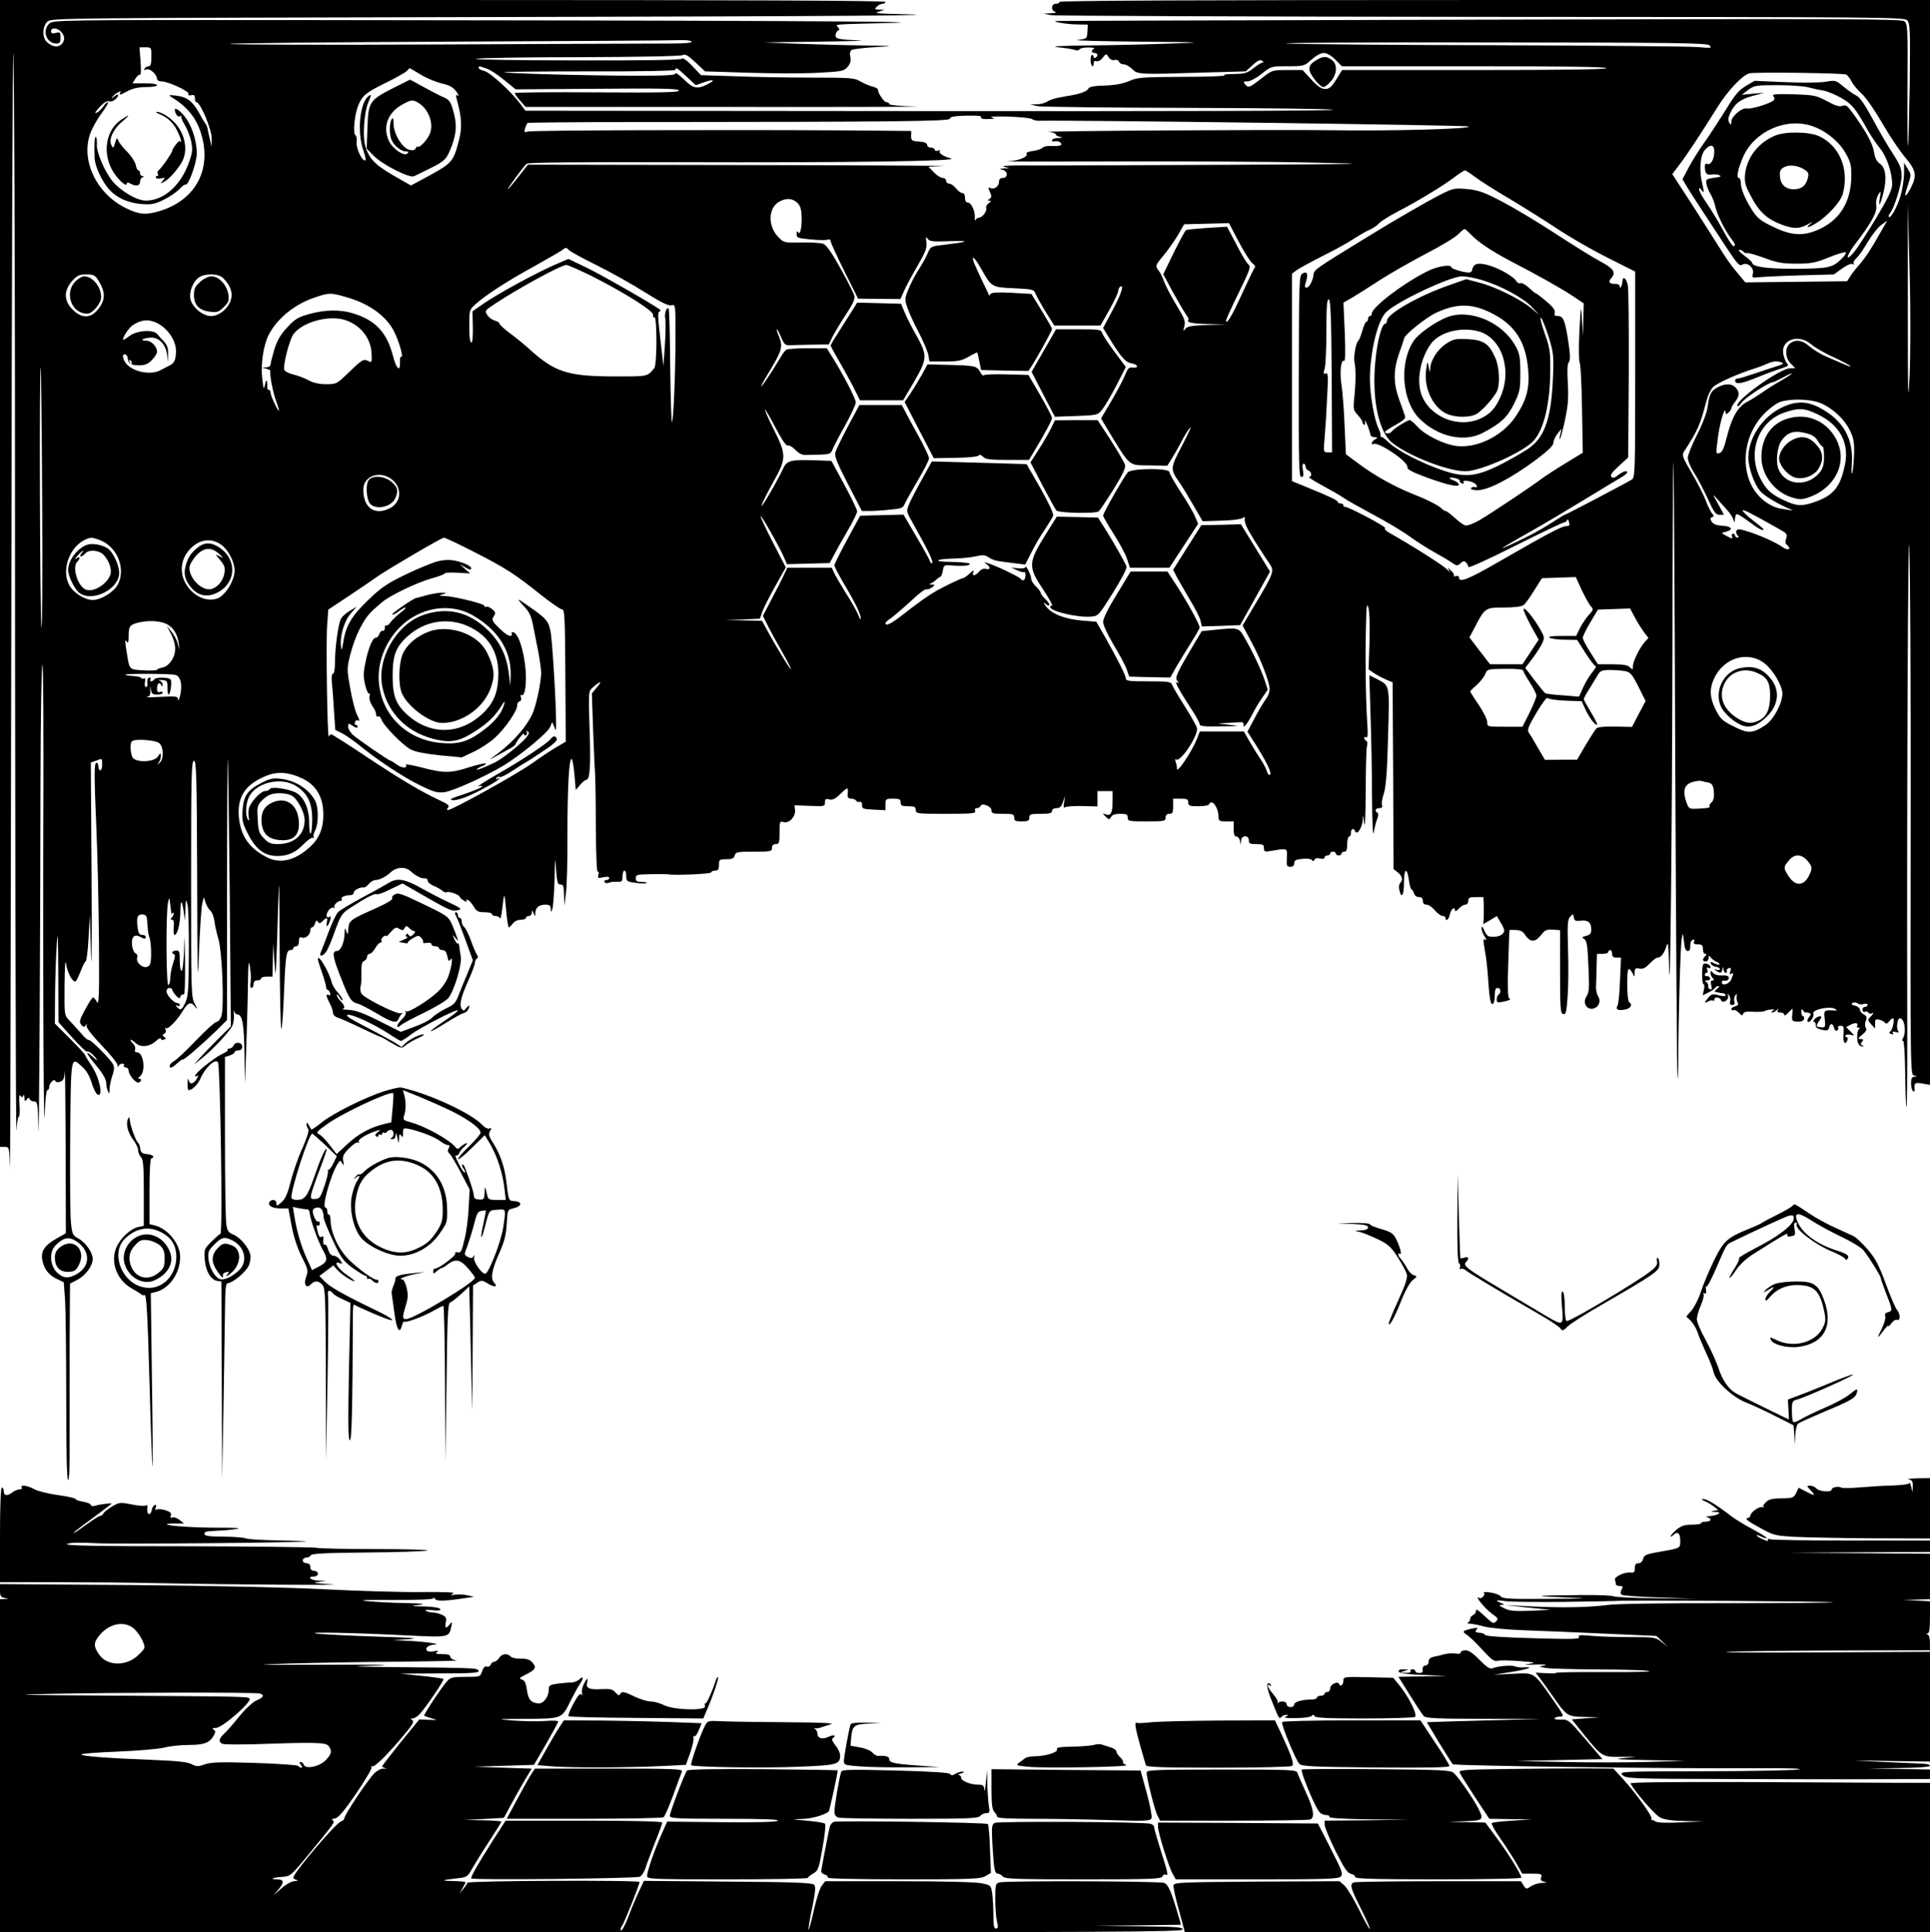 <?xml version="1.0" standalone="no"?>
<!DOCTYPE svg PUBLIC "-//W3C//DTD SVG 20010904//EN"
 "http://www.w3.org/TR/2001/REC-SVG-20010904/DTD/svg10.dtd">
<svg version="1.0" xmlns="http://www.w3.org/2000/svg"
 width="1020pt" height="1021pt" viewBox="0 0 1020 1021"
 preserveAspectRatio="xMidYMid meet">
<g transform="translate(0,1021) scale(0.1,-0.1)"
fill="#000000" stroke="none">
<path d="M0 7180 l0 -3030 25 0 c24 0 24 0 28 -113 1 -61 4 1292 7 3008 2
1716 7 3010 11 2875 4 -135 7 -915 8 -1735 0 -2042 4 -4035 8 -3947 2 39 8 72
12 72 5 0 7 28 4 63 -3 41 -1 57 5 48 8 -11 10 -11 15 0 3 8 6 3 6 -11 1 -20
3 -22 12 -10 8 11 12 12 16 3 2 -7 13 -13 24 -13 17 0 19 -11 22 -142 3 -158
10 921 11 1849 1 325 5 595 10 600 5 4 7 -349 5 -832 -3 -819 2 -1753 8 -1527
2 63 8 112 13 112 6 0 10 7 10 16 0 20 27 48 32 33 2 -7 13 -9 25 -5 18 6 23
16 25 54 2 26 4 -156 5 -403 l1 -451 -49 -28 c-62 -35 -83 -65 -76 -110 8 -49
33 -82 76 -103 l38 -18 7 -95 c3 -52 6 -287 6 -522 0 -279 3 -428 10 -428 6 0
9 75 8 207 0 115 0 348 0 520 l2 311 37 19 c43 21 83 74 83 111 0 34 -38 88
-77 109 -28 15 -32 22 -38 82 -4 36 -6 243 -4 458 4 435 2 423 66 364 21 -19
37 -48 48 -84 9 -30 23 -58 32 -61 30 -12 9 90 -32 151 -19 29 -35 55 -35 58
0 4 -36 43 -80 87 l-80 80 1 157 c1 86 5 203 9 261 5 83 7 50 8 -153 l1 -258
71 -79 c40 -44 75 -78 79 -76 8 5 32 -13 51 -39 8 -11 0 -7 -18 9 -47 44 -39
22 18 -46 31 -37 50 -70 51 -86 0 -15 4 -36 9 -47 7 -17 9 -15 9 11 1 17 7 49
15 71 10 28 11 45 4 59 -15 28 -120 134 -129 129 -4 -3 -23 14 -43 38 -20 23
-48 53 -61 67 -25 25 -25 28 -24 185 1 94 4 141 8 114 7 -49 36 -103 51 -94 4
3 16 27 26 53 10 26 22 50 27 53 5 3 12 60 15 125 l7 119 6 -210 c3 -115 5 66
3 403 l-4 613 26 9 c35 14 34 14 34 -20 0 -16 -4 -30 -10 -30 -5 0 -10 9 -10
20 0 11 -4 20 -10 20 -13 0 -13 -61 0 -364 6 -132 11 -395 13 -583 2 -283 0
-338 -11 -317 -7 13 -16 24 -20 24 -5 0 -23 -29 -42 -64 -30 -55 -32 -66 -21
-80 11 -14 16 -14 23 -4 7 10 9 10 5 -2 -2 -9 30 -51 79 -102 46 -48 84 -95
85 -105 0 -11 3 -13 6 -5 2 6 11 12 19 12 9 0 12 -4 9 -10 -3 -5 1 -10 9 -10
9 0 16 -8 16 -18 0 -19 34 -62 50 -62 14 0 22 20 8 20 -10 1 -9 4 2 13 32 25
19 127 -16 127 -10 0 -14 5 -10 15 3 8 -1 21 -9 29 -25 25 -17 31 9 7 29 -28
76 -23 112 10 13 12 24 17 24 11 0 -6 7 -9 16 -5 13 5 13 7 2 14 -11 8 -11 11
1 18 8 5 10 14 6 21 -5 8 -4 11 2 7 12 -7 61 44 92 96 26 43 42 46 65 14 11
-13 9 -7 -3 16 -21 37 -21 51 -21 663 0 548 2 624 15 624 13 0 15 -77 17 -622
1 -516 3 -585 9 -403 5 121 12 240 17 265 9 45 9 45 17 15 5 -16 16 -37 25
-45 10 -8 20 -33 23 -55 2 -22 12 -65 21 -95 21 -72 32 -371 15 -412 -6 -15
-18 -28 -26 -28 -7 0 -55 -43 -105 -95 -50 -53 -103 -103 -119 -112 -15 -9
-25 -22 -22 -29 3 -9 14 -5 35 14 16 15 32 26 34 24 6 -4 100 78 177 152 l57
57 0 691 c0 380 2 689 4 687 2 -2 6 -321 10 -708 l6 -704 -67 -66 c-36 -36
-80 -82 -97 -101 l-31 -35 40 32 c58 45 153 147 164 176 6 14 9 41 7 59 -2 18
-1 25 1 16 2 -10 10 -18 17 -18 27 0 36 -52 38 -208 l2 -157 7 175 c3 96 8
247 9 335 2 130 4 150 11 105 5 -30 6 -67 3 -83 -3 -16 -1 -27 5 -27 6 0 11 9
11 20 0 13 7 20 20 20 11 0 20 5 20 10 0 6 14 10 30 10 l30 0 2 88 2 87 6 -90
c6 -84 6 -86 9 -30 2 33 7 164 10 290 7 212 7 196 9 -199 1 -236 5 -426 9
-422 4 3 10 90 14 192 8 198 12 224 35 224 8 0 14 5 14 10 0 6 7 10 15 10 9 0
15 10 15 26 0 20 4 25 16 20 18 -7 44 15 44 38 0 9 4 16 9 16 5 0 13 10 16 21
5 16 9 18 15 9 7 -11 12 -10 25 3 23 23 28 21 22 -9 -5 -30 8 -19 18 15 5 15
4 21 -3 17 -18 -11 -22 10 -6 33 9 12 21 18 27 15 7 -4 9 -4 5 1 -8 9 15 35
32 35 6 0 9 4 6 9 -7 10 17 21 45 21 10 0 19 6 19 14 0 13 34 30 54 27 4 -1
16 7 26 19 9 11 25 20 34 20 22 0 55 17 82 42 32 28 77 30 105 4 27 -25 58
-40 77 -37 6 1 12 -5 12 -12 0 -8 15 -21 33 -28 17 -7 38 -19 45 -26 8 -7 18
-10 23 -7 11 6 69 -14 69 -25 0 -3 9 -12 21 -19 12 -8 18 -9 15 -3 -4 6 -1 9
7 6 7 -3 21 -19 31 -35 14 -25 23 -30 57 -30 21 0 39 -4 39 -10 0 -5 9 -10 19
-10 11 0 21 -6 24 -12 2 -7 7 14 11 47 11 95 12 95 21 -2 4 -51 11 -93 14 -93
4 0 13 9 21 20 8 12 26 20 42 20 15 0 28 5 28 10 0 6 7 10 15 10 8 0 15 8 16
18 0 14 2 14 9 -3 9 -20 9 -20 9 0 1 29 20 45 53 45 22 0 28 -5 29 -22 1 -22
1 -22 9 2 4 14 9 84 11 155 2 121 3 124 8 50 5 -68 9 -80 24 -79 14 2 17 -8
18 -55 l2 -56 8 65 c5 36 9 173 8 305 0 252 8 405 22 405 4 0 11 -37 15 -82
l7 -82 23 27 c13 15 28 27 33 27 19 0 24 75 17 270 -6 195 -6 197 16 217 41
36 54 38 24 3 l-28 -34 7 -201 c4 -110 9 -218 11 -240 1 -22 3 -145 3 -273 1
-137 5 -231 10 -228 5 4 7 -3 4 -15 -5 -19 -3 -21 26 -14 20 4 31 3 31 -4 0
-6 -7 -11 -16 -11 -8 0 -12 -5 -9 -11 4 -6 14 -7 24 -3 9 4 28 6 44 5 24 -1
27 2 27 29 0 16 5 30 10 30 6 0 10 -13 10 -29 0 -27 3 -30 51 -36 27 -4 53 -4
56 -1 4 3 -8 6 -25 6 -25 0 -32 4 -32 20 0 18 7 20 83 21 45 1 87 0 92 -1 30
-6 221 2 223 10 2 6 12 10 23 10 14 0 19 7 19 30 0 28 2 30 39 30 30 0 40 4
44 20 5 18 14 20 101 20 89 0 96 1 96 20 0 13 7 20 20 20 18 0 20 7 20 61 0
59 1 61 23 55 29 -7 62 29 59 64 l-3 25 80 -3 c78 -3 81 -3 81 18 0 18 4 21
23 16 18 -4 32 3 60 30 38 37 41 37 37 -3 -1 -17 4 -23 19 -23 11 0 23 -5 26
-11 4 -6 13 -8 19 -6 8 3 12 -4 12 -17 -1 -19 5 -21 62 -24 l62 -3 0 31 c0 28
2 30 40 30 33 0 40 -3 40 -20 0 -17 7 -20 40 -20 33 0 40 -3 40 -20 0 -19 7
-20 160 -20 138 0 159 2 154 15 -4 9 0 15 9 15 8 0 17 5 19 11 6 19 58 -1 58
-22 0 -17 8 -19 60 -19 53 0 60 -2 60 -20 0 -17 7 -20 40 -20 33 0 40 3 40 20
0 18 7 20 60 20 47 0 60 3 60 15 0 9 9 15 24 15 17 0 26 8 34 33 l11 32 -5
-34 c-5 -25 -3 -32 6 -26 7 4 48 7 91 6 l79 -2 0 40 0 41 40 0 40 0 0 -52 c0
-63 -9 -81 -36 -71 -19 7 -19 6 0 -12 17 -17 19 -17 28 -2 6 12 22 17 48 17
33 0 40 -3 40 -20 0 -19 7 -20 100 -20 93 0 100 1 100 20 0 13 7 20 20 20 17
0 20 7 20 40 l0 40 40 0 c33 0 40 -3 40 -20 0 -18 7 -20 55 -20 30 0 55 5 55
10 0 6 6 10 13 10 17 0 37 -42 37 -75 0 -22 4 -25 40 -25 l40 0 0 -40 c0 -28
4 -40 14 -40 8 0 17 -10 19 -22 l4 -23 2 23 c1 29 41 32 41 2 0 -17 7 -20 40
-20 34 0 40 -3 40 -21 0 -19 4 -21 38 -15 88 15 86 16 83 -36 -2 -43 0 -48 18
-48 14 0 21 6 21 19 0 15 9 20 43 23 23 3 46 0 50 -6 6 -8 10 -7 14 1 3 8 14
11 29 7 15 -4 24 -2 24 5 0 6 7 11 15 11 8 0 15 5 15 10 0 6 7 10 15 10 8 0
15 -4 15 -10 0 -5 7 -10 15 -10 8 0 15 5 15 10 0 6 7 10 15 10 11 0 15 11 15
40 0 22 5 40 10 40 6 0 10 9 10 20 0 22 16 27 22 8 9 -25 38 20 40 59 1 33 2
30 8 -17 4 -33 7 37 8 170 0 124 3 232 7 241 3 10 2 20 -4 24 -6 3 -11 11 -11
16 0 6 5 7 11 3 8 -4 9 18 5 77 -8 115 -11 325 -7 499 2 118 5 139 13 110 6
-20 8 -97 6 -181 l-5 -146 31 -21 c17 -11 46 -26 64 -34 l32 -13 3 -493 2
-494 23 -18 c24 -20 28 -40 11 -57 -5 -5 -7 -22 -3 -37 11 -47 24 -27 24 39 0
77 16 86 26 15 4 -27 10 -50 14 -50 4 0 10 -9 13 -20 3 -12 14 -20 26 -20 14
0 21 -6 21 -20 0 -13 7 -20 19 -20 11 0 31 -13 44 -30 14 -16 33 -30 41 -30 9
0 16 -4 16 -10 0 -23 18 -8 23 20 6 28 27 43 27 18 0 -6 8 -1 19 10 10 12 26
22 35 22 9 0 16 8 16 20 0 17 7 20 40 20 l40 0 2 -47 c0 -27 0 -59 -1 -72 l-2
-24 36 21 36 22 19 -33 c11 -17 20 -37 20 -42 0 -20 -24 -35 -57 -35 -29 0
-36 5 -48 33 -11 23 -14 27 -15 12 0 -11 8 -31 17 -44 9 -14 11 -21 5 -17 -14
9 -15 5 -3 -65 6 -30 13 -94 16 -144 3 -49 8 -100 12 -112 8 -35 23 -17 23 28
0 28 4 39 15 39 17 0 20 -25 5 -35 -5 -3 -10 -15 -10 -25 0 -17 5 -19 33 -13
35 7 47 14 32 19 -6 3 -8 67 -4 181 3 98 6 179 7 179 1 1 17 1 35 0 23 -1 37
-8 49 -28 10 -16 26 -28 37 -28 18 0 26 6 59 45 9 11 26 15 50 13 l37 -3 0
-220 c0 -196 2 -220 17 -223 14 -3 17 11 23 93 4 52 5 165 2 251 -4 134 -2
157 12 171 15 16 16 15 19 -5 3 -17 9 -20 35 -17 39 5 57 -9 57 -45 0 -22 -6
-29 -27 -35 -21 -5 -24 -8 -12 -15 16 -11 19 -26 25 -172 4 -88 2 -111 -11
-132 -27 -41 11 -85 51 -58 18 12 23 39 10 58 -7 11 -12 34 -11 52 1 17 2 64
3 102 l2 70 30 0 c17 0 30 5 30 10 0 6 5 10 10 10 6 0 10 -9 10 -20 0 -14 7
-20 23 -20 l24 0 -5 -117 c-2 -65 -8 -126 -13 -135 -12 -22 1 -29 40 -22 30 6
41 27 21 39 -12 7 -14 175 -2 175 5 0 14 -10 20 -22 11 -23 11 -23 11 3 1 22
5 26 26 21 19 -3 32 4 54 27 16 17 34 31 41 31 18 0 35 22 47 60 9 30 11 14
14 -105 6 -277 16 720 18 1684 0 541 3 982 5 980 2 -2 7 -735 10 -1629 4 -894
9 -1627 12 -1629 2 -2 4 43 4 100 0 204 11 605 18 639 6 34 6 34 12 -15 3 -35
9 -50 20 -50 10 0 14 9 13 27 -1 15 5 29 12 32 9 3 12 0 8 -10 -4 -10 2 -14
21 -14 21 0 26 -5 26 -25 0 -14 5 -25 12 -25 9 0 9 -3 0 -12 -16 -16 -15 -28
3 -28 8 0 15 8 15 18 1 15 2 15 13 1 7 -8 21 -18 31 -22 10 -4 16 -10 13 -13
-3 -3 -15 0 -27 6 -18 10 -21 9 -18 -2 3 -7 14 -14 26 -16 12 -2 22 -7 22 -12
0 -5 -8 -7 -17 -4 -15 5 -16 4 -3 -5 21 -15 28 -14 33 6 4 17 5 17 6 1 0 -10
6 -18 12 -18 5 0 8 4 5 9 -3 5 1 12 10 15 12 5 14 1 9 -15 -5 -15 -4 -19 4
-15 14 9 14 4 1 -28 -9 -25 -50 -38 -50 -16 0 6 3 9 8 9 18 -3 29 2 29 15 0 9
-12 13 -36 12 -21 -1 -41 5 -48 14 -11 13 -12 13 -13 0 0 -9 5 -21 12 -28 9
-9 9 -12 -1 -12 -9 0 -11 -8 -7 -26 5 -19 3 -25 -6 -21 -7 2 -12 10 -10 17 2
7 -3 17 -10 21 -10 7 -8 9 5 9 11 0 17 5 14 13 -2 6 -10 11 -16 9 -6 -1 -11 2
-11 8 0 5 4 10 10 10 5 0 6 7 3 17 -4 11 -3 14 5 9 7 -4 12 -2 12 4 0 13 -28
25 -37 16 -10 -9 -9 -106 0 -106 5 0 6 -13 2 -30 l-6 -29 30 15 c17 8 33 19
36 25 4 5 11 9 18 9 6 0 2 -7 -9 -15 -10 -8 -14 -15 -9 -16 6 -1 15 -2 20 -4
6 -1 16 -3 23 -3 6 -1 12 -6 12 -11 0 -6 -14 -5 -36 0 -31 9 -38 8 -55 -12
-24 -28 -24 -32 0 -20 10 6 21 7 25 4 3 -3 6 -1 6 5 0 17 30 15 36 -3 8 -20
44 3 37 24 -4 14 -4 14 6 1 6 -8 8 -23 5 -32 -4 -12 0 -18 11 -18 11 0 15 6
11 18 -3 9 -1 24 5 32 8 12 9 11 7 -5 -1 -11 1 -26 6 -33 5 -9 1 -15 -13 -19
-12 -3 -21 -10 -21 -15 0 -5 6 -8 13 -5 6 2 19 -5 28 -15 13 -15 18 -16 22 -4
4 10 19 13 53 10 26 -1 52 0 58 3 6 4 22 8 35 9 20 2 22 1 11 -6 -8 -5 -10
-10 -4 -10 5 0 16 6 23 12 11 10 13 10 7 1 -5 -9 0 -13 13 -13 12 0 21 -5 21
-12 0 -6 9 -2 20 10 12 12 22 22 23 22 2 0 1 -15 -1 -33 -3 -30 -1 -33 26 -35
19 -1 32 3 36 13 3 8 1 15 -4 15 -6 0 -10 10 -10 23 0 16 3 18 9 9 4 -8 11
-13 15 -12 4 1 12 0 19 -3 9 -3 9 -8 -2 -21 -8 -9 -11 -20 -7 -24 10 -10 36
27 30 43 -8 21 88 41 115 24 13 -8 11 -9 -9 -8 -50 3 -52 1 -46 -46 4 -42 3
-45 -20 -43 -28 3 -29 6 -8 36 13 19 13 22 1 22 -8 0 -20 -7 -27 -15 -7 -9 -8
-15 -2 -15 5 0 9 -8 8 -17 -1 -11 10 -19 33 -24 28 -6 34 -4 38 12 7 25 19 24
26 -2 3 -12 10 -18 16 -14 6 3 9 11 6 16 -4 5 2 9 13 9 16 0 18 -6 15 -45 -4
-43 9 -61 21 -30 3 8 1 15 -5 15 -6 0 -8 4 -5 9 3 5 16 7 28 3 21 -5 21 -5 -2
18 l-23 23 24 13 c25 13 43 9 34 -7 -4 -5 0 -9 7 -9 8 0 9 -3 3 -8 -12 -8 -13
-61 -2 -80 5 -6 14 -12 20 -11 8 0 8 2 -1 6 -10 4 -10 8 -1 19 9 11 8 14 -7
14 -16 0 -15 4 8 23 20 16 25 26 19 36 -5 8 -6 24 0 37 7 19 4 26 -11 34 -11
6 -20 17 -20 25 0 8 -12 18 -26 21 -18 5 -22 9 -13 15 7 4 19 3 26 -2 6 -6 21
-8 33 -4 11 4 20 2 20 -4 0 -6 -6 -11 -13 -11 -8 0 -14 -7 -14 -15 0 -9 6 -14
13 -11 8 3 16 1 19 -5 4 -5 11 -7 16 -4 14 9 11 -2 -7 -19 -14 -14 -13 -18 5
-38 l21 -22 0 26 c0 22 3 25 23 20 12 -3 25 -10 30 -16 5 -7 12 -5 21 7 7 9
16 17 20 17 11 0 -1 -62 -14 -70 -8 -5 -7 -9 5 -13 10 -5 14 -3 9 5 -5 8 0 9
15 5 16 -4 20 -2 12 6 -10 13 -3 67 9 67 26 0 37 -74 16 -108 -4 -7 -3 -12 2
-12 5 0 10 -74 11 -172 1 -95 4 -175 7 -177 3 -3 4 177 4 399 -3 1193 4 2758
11 2555 4 -121 8 -731 7 -1355 -2 -1477 -2 -1427 20 -1433 16 -4 16 -5 0 -6
-14 -1 -18 -10 -18 -35 0 -19 5 -38 11 -41 6 -4 10 -1 8 6 -4 37 1 41 41 34
l40 -7 0 2866 0 2866 -2300 0 c-1527 0 -2300 -3 -2300 -10 0 -5 -9 -10 -20
-10 -25 0 -27 -37 -2 -43 9 -3 -1 -6 -23 -7 l-40 -2 40 -8 c22 -4 1046 -8
2275 -9 2190 -1 2235 -1 2251 -20 14 -17 15 -57 12 -338 -3 -175 -7 -320 -9
-323 -3 -2 -4 141 -3 319 2 308 1 325 -17 339 -16 12 -316 13 -2249 8 -1227
-3 -2232 -6 -2235 -7 -18 -4 56 -17 107 -18 l62 -1 -2 -37 c-2 -38 -2 -38 -52
-44 -27 -3 117 -7 320 -9 351 -3 360 -4 175 -10 -107 -4 -301 -9 -430 -10
-167 -2 -215 -5 -165 -10 39 -4 77 -10 86 -14 10 -4 20 -3 24 3 3 6 25 11 48
10 23 0 36 -3 30 -6 -18 -7 -16 -23 2 -23 17 0 20 -16 5 -25 -5 -3 -10 -1 -10
4 0 6 -4 11 -9 11 -4 0 -8 -13 -7 -30 1 -30 16 -43 16 -14 0 10 6 14 15 11 8
-4 22 4 33 18 18 23 19 23 31 3 8 -12 19 -18 31 -15 11 3 21 -1 24 -9 3 -8 14
-14 25 -14 11 0 31 -11 45 -25 29 -29 35 -29 386 -18 l214 6 36 33 c26 24 40
30 50 23 8 -5 10 -9 4 -9 -6 0 -28 -13 -49 -30 -33 -26 -46 -30 -104 -31 -36
0 -58 -3 -49 -7 9 -4 -90 -8 -220 -8 -217 -1 -241 -3 -284 -22 -33 -14 -73
-22 -129 -24 -54 -1 -83 -7 -86 -15 -5 -14 -41 -28 -93 -37 -8 -1 -35 -6 -60
-11 -25 -4 -54 -14 -65 -21 -11 -8 -35 -15 -55 -15 l-35 -1 40 -9 c22 -4 378
-8 790 -9 413 -1 759 -5 770 -10 12 -6 -867 -8 -2124 -7 l-2144 2 -26 35 c-49
66 -161 168 -191 175 -17 4 -30 11 -30 16 0 11 0 11 41 -3 19 -6 61 -34 94
-61 l60 -49 429 3 c343 3 430 1 434 -9 3 -10 -81 -12 -432 -10 -240 2 -436 0
-436 -4 0 -4 13 -22 29 -40 l29 -33 1104 0 c607 -1 1039 1 961 2 -84 2 -143 8
-143 13 0 6 -7 10 -15 10 -13 0 -46 49 -45 67 0 5 -14 12 -30 16 -17 4 -45 17
-63 27 -29 18 -51 20 -253 20 -121 0 -304 3 -405 7 l-184 6 -47 49 c-26 28
-49 44 -53 38 -4 -7 -187 -10 -558 -9 -304 0 -543 4 -532 8 11 5 258 9 548 9
311 1 535 5 545 11 13 7 28 -1 67 -38 l51 -48 221 -7 c122 -4 287 -5 366 -1
136 7 147 9 166 31 15 17 19 32 15 53 -4 18 -1 32 7 37 8 5 64 11 124 15 108
6 107 6 -65 9 -96 1 -254 6 -350 9 l-175 7 295 4 c162 2 257 5 210 7 -114 4
-129 8 -123 33 3 11 10 20 15 20 6 0 5 7 -2 15 -15 18 -44 16 290 24 281 8
-880 13 -3186 15 -1218 1 -1252 0 -1273 -18 -40 -37 -16 -106 37 -106 18 0 22
6 22 31 0 28 -2 31 -25 25 -18 -5 -25 -2 -25 9 0 21 33 19 53 -3 21 -23 22
-46 1 -67 -18 -17 -48 -13 -76 13 -26 22 -24 84 3 108 21 19 77 19 2338 24
1938 4 2517 9 2151 16 -30 0 -68 2 -85 3 -30 3 -30 3 -5 11 l25 8 -28 1 c-25
1 -27 3 -13 16 8 8 22 15 30 15 9 0 16 5 16 10 0 7 -780 10 -2340 10 l-2340 0
0 -3030z m3655 2810 c4 -6 -34 -10 -107 -10 -62 0 -614 -2 -1227 -5 -613 -3
-1111 -1 -1107 3 4 4 530 9 1169 12 639 3 1185 6 1214 8 28 1 55 -2 58 -8z
m5380 -20 c14 -14 8 -15 -57 -9 -40 4 -514 8 -1053 10 -539 1 -1043 5 -1120 9
-77 4 390 7 1037 6 1045 -1 1179 -3 1193 -16z m-8235 -60 c0 -37 -4 -50 -14
-50 -8 0 -18 -5 -22 -12 -5 -8 -2 -9 10 -5 19 7 55 -26 56 -50 0 -7 10 -13 23
-13 35 0 148 -52 143 -66 -3 -7 2 -10 15 -7 14 4 19 0 19 -16 0 -11 3 -21 8
-21 21 0 82 -146 81 -193 l-1 -42 -9 40 c-5 22 -11 47 -12 55 -1 8 -6 20 -10
25 -5 6 -21 32 -35 59 -34 61 -64 84 -122 91 -39 4 -42 3 -24 -8 83 -50 133
-111 158 -197 56 -187 -32 -348 -220 -405 -72 -22 -109 -19 -180 16 -152 75
-236 247 -189 388 9 28 36 78 61 111 24 33 40 60 34 60 -5 0 -17 -11 -25 -24
-9 -13 -24 -27 -33 -31 -13 -5 -12 -2 4 17 31 36 48 48 65 42 9 -2 24 5 34 16
20 22 8 28 -14 8 -11 -10 -12 -10 -7 -1 4 7 16 18 28 24 15 8 19 8 14 0 -10
-16 -1 -14 41 9 25 13 57 20 95 20 32 0 58 4 58 10 0 6 -28 10 -65 10 l-65 0
16 25 c9 14 20 23 24 20 5 -3 6 29 3 70 l-6 75 32 0 c31 0 31 -1 31 -50z
m6257 -15 l35 -35 699 0 c459 0 699 -3 699 -10 0 -7 -240 -10 -699 -10 l-698
0 -31 -50 c-25 -40 -37 -50 -58 -50 -20 0 -40 13 -74 50 l-46 50 -80 0 c-80 0
-81 0 -138 -45 -65 -50 -68 -51 -86 -30 -10 13 -9 15 12 15 15 0 47 17 76 40
50 40 50 40 137 40 86 0 88 1 126 35 24 21 49 35 65 35 16 0 39 -13 61 -35z
m-4832 -80 c31 -19 81 -39 110 -46 40 -9 59 -19 76 -42 12 -16 16 -26 9 -22
-10 6 -12 2 -7 -16 27 -97 30 -148 14 -214 -29 -116 -37 -126 -151 -189 l-104
-56 -93 53 c-100 58 -131 91 -150 161 -13 49 -4 174 17 224 18 43 18 47 0 33
-45 -38 -59 -190 -26 -285 13 -39 16 -56 7 -54 -20 7 -47 71 -42 100 2 15 -1
30 -7 34 -14 9 -4 111 16 159 22 52 42 67 148 119 53 26 102 54 108 61 7 8 14
15 15 15 1 0 28 -16 60 -35z m1404 -10 l48 -45 43 15 c50 18 64 13 23 -8 -56
-30 -79 -26 -128 23 -25 24 -45 39 -45 32 0 -9 -49 -12 -192 -12 -261 0 -719
12 -713 19 3 2 208 4 455 4 262 -1 450 3 450 8 0 16 10 10 59 -36z m6129 11
c7 -4 19 -21 28 -37 8 -17 33 -46 54 -65 22 -20 69 -88 106 -152 37 -65 91
-145 120 -180 61 -72 66 -98 34 -162 -31 -60 -40 -56 -18 8 19 58 20 59 0 90
l-19 32 0 -58 c-1 -32 -9 -85 -19 -118 -18 -60 -52 -120 -62 -110 -2 3 0 11 6
18 23 28 62 153 62 198 0 40 -8 59 -48 121 -27 41 -74 122 -106 182 -40 74
-66 112 -85 122 -15 7 -46 29 -69 48 -39 33 -42 34 -94 25 -29 -5 -125 -6
-214 -2 l-161 7 -46 -27 c-37 -22 -58 -47 -108 -129 -35 -56 -85 -133 -113
-172 -27 -38 -64 -97 -82 -131 l-32 -61 21 -36 c12 -20 49 -78 82 -128 33 -50
91 -138 128 -195 60 -91 70 -102 86 -92 25 15 63 -17 55 -48 -5 -21 -3 -23 28
-19 18 2 115 7 216 10 l184 5 43 31 c26 19 48 28 56 24 7 -5 10 -4 6 2 -4 6 3
19 14 29 12 10 39 49 61 87 22 37 54 77 71 89 l31 22 -34 -59 c-54 -96 -79
-133 -113 -173 -18 -20 -40 -48 -49 -63 l-16 -25 -269 -3 -269 -3 -45 54 c-25
29 -60 78 -78 108 -19 30 -85 135 -148 233 l-115 177 40 53 c39 51 114 165
199 301 55 89 136 173 171 179 44 7 498 1 510 -7z m-203 -67 c22 -6 58 -14 80
-17 22 -4 66 -22 97 -40 57 -33 75 -55 143 -177 16 -27 43 -67 60 -88 35 -40
65 -129 65 -190 0 -29 -19 -69 -85 -180 -47 -78 -99 -158 -115 -177 -47 -58
-46 -26 2 37 88 114 120 173 114 207 -3 19 1 41 10 56 15 24 15 24 9 -15 -10
-58 4 -37 20 32 18 73 10 129 -21 149 -15 10 -25 30 -29 57 -8 47 -36 101
-102 194 -38 54 -46 61 -65 54 -17 -6 -38 0 -83 25 -56 30 -67 32 -177 36 -94
2 -114 1 -106 -10 7 -8 8 -16 2 -22 -16 -16 -122 -49 -142 -43 -25 6 -82 -42
-82 -70 -1 -20 -2 -20 -11 -5 -7 13 -6 27 6 52 24 50 53 72 120 90 l60 16 -60
-5 -60 -6 34 26 c33 24 42 25 155 25 67 0 139 -5 161 -11z m-4370 -158 c-4 -7
9 -11 37 -10 36 1 39 2 18 9 -14 4 25 6 89 4 63 -2 119 -8 125 -13 6 -5 22 -9
36 -9 197 4 2252 -23 2270 -30 34 -13 -408 -25 -730 -20 -294 4 -1541 -4
-1487 -9 20 -2 37 -8 37 -13 0 -5 10 -11 23 -13 16 -3 13 -5 -10 -6 -18 0 -33
-6 -33 -12 0 -6 6 -9 13 -6 17 6 44 -9 34 -19 -4 -5 -26 -7 -49 -5 -23 1 -44
-3 -48 -9 -4 -6 -26 -14 -48 -17 -23 -3 -40 -9 -37 -13 11 -18 -38 -39 -97
-42 -35 -2 227 -2 582 -1 355 1 816 -1 1025 -6 354 -7 318 -8 -520 -12 -495
-2 -954 -4 -1020 -3 -66 0 -107 -3 -90 -7 l30 -7 -30 -2 c-25 -2 -26 -3 -7 -7
29 -6 31 -43 2 -43 -13 0 -20 -7 -20 -19 0 -24 -23 -43 -44 -35 -15 6 -15 3
-4 -21 10 -22 9 -28 -3 -36 -12 -8 -12 -9 0 -9 11 0 10 -3 -3 -13 -11 -8 -17
-20 -14 -27 5 -16 -21 -50 -38 -50 -7 0 -15 -6 -18 -12 -3 -7 -5 -2 -4 12 2
35 -19 80 -37 80 -9 0 -15 9 -15 25 0 15 -6 25 -14 25 -8 0 -23 11 -34 25 -11
14 -27 25 -36 25 -9 0 -16 7 -16 15 0 8 -8 15 -18 15 -10 0 -31 13 -47 30
l-28 29 79 4 c43 1 -433 4 -1058 5 l-1138 2 -51 -65 c-28 -36 -53 -65 -55 -65
-6 0 85 124 100 135 8 7 285 9 792 8 923 -3 1509 6 1449 20 -41 11 -69 30 -57
41 3 4 -1 4 -11 0 -10 -3 -17 -1 -17 5 0 6 -9 11 -20 11 -11 0 -20 6 -20 14 0
10 -14 16 -42 18 -39 3 -43 5 -43 30 l1 26 -336 3 c-648 4 -1669 1 -1690 -6
-19 -6 -21 -4 -15 17 4 12 10 25 12 28 3 3 262 5 576 5 1378 1 1657 4 1657 18
0 10 23 14 86 16 58 1 84 -1 79 -8z m4392 -47 c72 -24 144 -83 178 -145 26
-46 30 -64 29 -124 -2 -140 -68 -239 -193 -286 -73 -27 -133 -21 -227 26 -58
28 -78 44 -103 83 -38 60 -61 114 -61 147 0 14 -5 25 -11 25 -14 0 -3 50 23
110 58 135 226 211 365 164z m-517 -135 c0 -40 -18 -72 -36 -65 -9 3 -14 -1
-14 -13 0 -36 10 -48 35 -43 14 2 33 1 42 -4 13 -6 6 -9 -27 -13 -41 -6 -45
-8 -42 -31 2 -14 12 -38 22 -55 10 -16 21 -46 25 -65 9 -42 49 -123 81 -166
26 -33 29 -44 15 -44 -6 0 -31 39 -57 88 -26 48 -65 111 -86 141 -21 30 -38
61 -38 70 0 11 3 10 14 -5 13 -17 13 -12 1 41 -16 72 -9 147 17 175 28 30 48
26 48 -11z m-1264 -134 c26 -20 108 -72 183 -116 75 -45 187 -115 250 -157 63
-42 182 -111 264 -152 l149 -75 0 -544 c0 -518 -1 -545 -18 -555 -42 -25 -349
-186 -352 -185 -2 1 -31 -17 -65 -39 -34 -22 -87 -53 -117 -68 -81 -41 -150
-73 -150 -70 0 2 66 41 148 87 81 46 212 124 292 173 80 49 162 98 182 110 37
21 49 36 27 36 -6 0 -22 -9 -37 -20 -18 -15 -28 -18 -36 -9 -8 8 3 23 39 56
l50 46 3 436 c1 240 -1 454 -5 474 -9 40 -27 51 -29 17 -1 -22 -14 -41 -14
-22 0 7 -10 12 -23 12 -33 0 -40 10 -21 31 26 29 12 50 -55 86 -35 18 -141 84
-235 145 -94 62 -223 139 -286 172 -97 51 -126 61 -185 67 -65 6 -75 4 -130
-23 -83 -42 -243 -134 -415 -240 -262 -161 -265 -163 -268 -189 -4 -34 -23
-69 -38 -69 -9 0 -10 8 -1 35 12 40 4 54 -21 39 -16 -10 -17 -54 -18 -543 -1
-463 1 -531 13 -531 12 0 14 8 9 35 -4 22 -3 35 4 35 5 0 10 -7 10 -15 0 -9 7
-18 15 -21 18 -7 20 -34 3 -34 -7 0 24 -20 70 -45 46 -25 97 -54 112 -65 16
-12 87 -51 157 -89 70 -37 157 -89 192 -115 36 -26 94 -63 130 -83 36 -20 79
-45 94 -56 26 -18 30 -18 46 -3 13 12 20 13 29 4 7 -7 12 -18 12 -24 0 -7 109
42 247 112 136 68 253 124 260 124 6 0 13 6 15 12 3 7 7 2 10 -10 5 -18 2 -22
-15 -22 -24 -1 -88 -34 -357 -189 -167 -96 -210 -112 -210 -80 0 6 -7 8 -16 5
-8 -3 -13 -2 -10 3 3 4 -4 17 -17 27 -21 19 -21 19 -8 -1 8 -11 3 -8 -12 7
-23 23 -189 128 -303 192 -19 11 -30 22 -24 26 9 6 -198 115 -212 112 -5 -1
-8 2 -8 8 0 5 -7 10 -15 10 -8 0 -15 3 -15 8 0 8 -39 27 -164 78 l-78 32 0
548 0 548 24 18 c12 9 74 43 137 75 63 31 137 72 165 91 28 18 64 39 82 47 17
7 40 22 51 34 11 12 54 39 94 60 106 55 236 133 299 180 30 23 58 41 62 41 4
0 29 -16 54 -35z m-3586 -133 c16 -13 24 -32 26 -63 4 -58 -6 -116 -17 -97 -6
9 -9 7 -9 -9 0 -19 7 -22 75 -28 41 -4 81 -5 90 -1 8 3 15 0 15 -7 -1 -7 32
-78 72 -159 l73 -146 112 -1 112 -1 19 43 c10 23 42 83 71 132 43 75 51 96 47
125 -4 30 -3 32 7 18 11 -14 29 -16 122 -12 112 3 94 -4 -48 -21 -56 -6 -60
-9 -74 -43 -8 -20 -31 -60 -50 -90 -19 -30 -43 -76 -53 -103 -19 -46 -19 -52
-4 -96 9 -27 36 -85 60 -130 23 -45 46 -98 50 -117 l6 -36 82 0 c68 0 88 4
125 25 24 14 45 24 46 23 1 -2 6 -23 11 -48 l9 -45 125 -3 125 -2 18 27 c32
50 107 186 107 195 0 4 -25 48 -55 97 l-54 88 -103 6 c-72 4 -105 2 -113 -6
-5 -7 -9 -11 -8 -9 1 2 -16 38 -37 80 -20 43 -41 88 -45 101 -12 39 10 16 45
-47 50 -89 53 -90 171 -95 96 -5 103 -6 111 -27 5 -13 29 -56 54 -97 l46 -73
122 0 122 0 47 83 c26 46 47 91 47 100 0 9 5 19 10 22 23 14 7 -36 -40 -124
l-50 -94 34 -56 c61 -99 85 -126 117 -131 35 -6 39 -26 5 -22 -19 3 -26 -4
-40 -40 -10 -24 -42 -85 -72 -136 l-55 -93 19 -32 c140 -231 121 -214 237
-216 l94 -2 24 38 c13 21 36 61 50 88 14 28 34 61 46 75 11 14 -6 -26 -39 -89
-66 -126 -67 -128 -16 -201 17 -25 51 -81 76 -125 l46 -79 100 3 c54 1 105 8
112 14 7 6 12 6 11 1 -4 -25 6 -48 57 -130 31 -49 65 -101 76 -116 23 -35 18
-50 -78 -210 l-67 -113 47 -87 c52 -97 96 -213 96 -250 0 -14 -8 -36 -18 -49
-10 -13 -37 -58 -59 -99 l-40 -76 50 -79 c58 -94 80 -142 68 -149 -5 -3 -11 5
-15 17 -3 13 -18 41 -32 63 -15 21 -41 64 -59 94 l-31 55 -116 0 -117 0 -16
-41 c-16 -41 -67 -126 -92 -152 -11 -11 -13 -11 -13 1 0 9 -3 23 -7 33 -4 11
-2 15 4 11 23 -14 118 130 109 166 -3 12 -32 64 -65 116 -33 52 -63 102 -66
112 -6 17 -18 19 -126 19 -100 0 -119 2 -119 15 0 16 -43 101 -113 225 l-43
75 -74 6 c-93 8 -161 35 -191 74 -15 18 -17 25 -6 16 29 -23 31 -4 3 22 -14
13 -26 29 -26 35 0 5 -11 20 -25 33 -13 13 -25 31 -25 40 0 9 -7 30 -15 45 -8
16 -15 24 -15 19 0 -7 -16 -10 -37 -8 l-38 4 30 -14 c17 -8 33 -12 38 -10 10
6 9 -35 -2 -42 -5 -3 -13 0 -16 6 -7 11 -137 73 -177 84 -20 5 -20 4 -5 -5 23
-15 22 -33 -1 -26 -12 4 -26 -1 -37 -14 -22 -25 -40 -26 -31 -3 5 13 -1 10
-19 -7 -15 -14 -30 -24 -33 -24 -7 1 -93 -40 -142 -67 -42 -24 -101 -66 -175
-124 -65 -51 -95 -66 -95 -47 0 4 15 17 33 29 17 13 63 52 102 88 38 36 74 64
80 61 6 -2 19 2 30 10 18 14 18 14 -1 15 -14 0 -15 2 -4 6 8 4 20 12 27 19 7
7 17 14 22 16 5 1 12 17 14 33 4 27 7 30 38 28 71 -6 110 -2 103 9 -3 4 -47 8
-97 9 -104 1 -85 16 23 18 36 1 85 6 109 12 35 8 48 7 68 -7 26 -16 34 -18
135 -30 l56 -7 33 64 c17 35 49 90 71 121 21 32 41 65 44 73 4 9 -24 68 -66
143 -40 70 -73 128 -74 129 0 1 -113 4 -251 8 l-250 7 -52 -94 c-29 -51 -59
-110 -68 -131 -16 -38 -15 -39 16 -95 81 -144 110 -203 106 -215 -3 -7 -8 -4
-12 8 -4 11 -37 71 -74 133 l-66 113 -114 -3 -115 -3 -68 -125 c-37 -69 -68
-130 -68 -137 0 -7 21 -47 46 -90 65 -109 94 -169 93 -190 0 -10 -6 -2 -13 18
-8 19 -35 68 -61 108 -25 41 -54 89 -63 107 l-16 34 -117 0 -118 0 -20 -42
c-11 -24 -40 -81 -65 -128 l-44 -84 28 -56 c15 -30 49 -91 74 -135 25 -44 46
-84 46 -90 0 -10 -78 117 -127 208 l-26 47 -96 2 -96 2 91 3 90 4 13 37 c7 20
38 81 69 136 l55 98 -66 128 c-37 71 -67 135 -67 142 0 14 102 -165 125 -220
l14 -33 113 3 113 3 24 45 c13 25 45 82 72 128 27 46 49 91 49 100 0 9 -31 73
-68 142 l-68 125 -90 3 c-127 4 -146 -1 -166 -46 -31 -66 -119 -218 -113 -192
4 14 32 70 63 125 69 124 69 141 1 277 -28 55 -48 102 -46 104 2 2 27 -41 56
-96 34 -65 56 -97 65 -94 7 3 25 -8 40 -23 18 -19 36 -28 54 -27 15 0 51 2 80
2 47 2 54 5 63 29 5 14 35 71 66 126 30 55 56 109 56 121 0 20 -71 156 -129
247 l-24 39 -103 0 c-56 0 -107 -4 -112 -8 -6 -4 -23 -27 -37 -52 -36 -62
-102 -159 -95 -140 2 8 28 53 56 99 54 90 59 112 37 166 -8 19 -13 35 -10 35
3 0 13 -19 23 -43 16 -37 22 -43 47 -41 16 1 68 2 116 3 l88 1 21 43 c12 23
44 76 71 117 36 55 48 80 43 98 -3 13 -36 78 -73 144 -47 85 -74 123 -91 130
-14 5 -66 8 -117 7 -91 -2 -92 -1 -122 30 -55 58 -52 154 7 186 36 19 65 18
91 -3z m5882 -919 c-8 -168 -9 -113 -9 357 l0 555 9 -357 c6 -212 5 -437 0
-555z m-3544 707 c29 -55 62 -106 72 -112 11 -7 16 -16 11 -23 -5 -5 -34 -66
-66 -135 -52 -116 -85 -171 -85 -143 0 6 30 73 67 147 59 121 65 138 51 149
-9 6 -38 54 -64 106 l-49 93 -104 -6 c-57 -4 -108 -9 -113 -12 -5 -3 -34 -57
-65 -119 l-55 -114 47 -88 c27 -48 57 -101 69 -118 11 -16 20 -31 18 -32 -15
-16 13 -23 101 -25 l102 -2 -104 -3 c-84 -3 -107 -7 -117 -21 -12 -15 -12 -13
-5 13 7 27 2 41 -40 110 -27 44 -56 100 -66 125 -9 25 -22 52 -30 61 -19 23
-17 28 27 80 21 26 55 73 74 105 l34 59 119 3 118 3 53 -101z m1223 44 c40
-43 109 -89 219 -147 143 -74 260 -140 325 -183 l55 -37 -2 -86 -2 -86 -5 85
c-6 84 -6 83 -14 -63 -4 -85 -3 -155 2 -165 5 -9 10 -120 12 -245 l4 -229 -90
-55 c-50 -30 -103 -65 -120 -77 -63 -48 -283 -194 -337 -225 -33 -19 -65 -30
-75 -27 -10 3 -35 22 -56 41 -21 19 -42 35 -47 35 -5 0 -15 6 -22 14 -19 18
-77 47 -163 81 -89 36 -192 93 -276 156 l-66 49 -7 152 c-3 84 -11 180 -16
212 -11 67 -3 139 13 129 7 -4 8 44 4 151 l-7 157 47 27 c25 15 92 57 147 93
56 36 165 98 243 139 78 40 154 86 169 102 15 15 31 28 34 28 4 0 17 -12 31
-26z m-4766 -84 c4 -6 70 -43 148 -81 78 -39 194 -104 258 -145 83 -52 122
-71 138 -67 21 5 21 4 21 -163 0 -201 -11 -454 -19 -454 -3 0 -7 134 -9 297
-1 163 -5 299 -8 302 -11 11 -24 -25 -18 -53 3 -15 2 -78 -2 -140 l-8 -111 -7
65 c-4 36 -12 100 -16 142 -6 53 -6 79 1 81 6 3 9 7 6 9 -16 17 -302 181 -386
222 l-100 48 -72 -31 c-103 -45 -306 -156 -376 -205 l-59 -41 2 -82 c1 -54 -2
-83 -8 -83 -7 0 -11 32 -11 86 0 82 1 87 29 113 50 47 171 126 316 205 77 43
144 82 150 87 12 12 22 11 30 -1z m6210 -11 c4 -5 12 -8 18 -6 7 2 48 -10 92
-26 67 -25 95 -30 170 -30 78 0 100 5 168 32 43 18 84 30 90 28 7 -2 -3 -19
-25 -39 -45 -43 -70 -48 -257 -48 -136 0 -211 11 -211 32 0 4 -19 21 -42 38
-23 17 -34 30 -25 30 9 0 19 -5 22 -11z m-6087 -128 c181 -92 328 -185 324
-206 -2 -9 1 -14 6 -11 15 9 15 -251 0 -269 -38 -46 -32 -44 -214 -44 -246 1
-313 23 -449 147 -22 20 -66 56 -97 79 -32 24 -58 47 -58 53 0 5 -11 12 -24
16 -14 3 -32 16 -40 29 -15 23 -14 24 37 58 127 84 351 206 380 207 9 0 70
-27 135 -59z m-2608 -23 c40 -65 38 -105 -6 -157 -37 -44 -84 -43 -130 3 -47
47 -48 100 -3 151 27 30 37 35 75 35 39 0 47 -4 64 -32z m659 13 c39 -39 53
-79 41 -116 -15 -47 -63 -85 -105 -85 -43 0 -100 47 -109 91 -7 38 14 91 45
113 33 23 104 21 128 -3z m668 -106 c110 -34 196 -98 235 -175 28 -55 53 -144
38 -135 -4 3 -7 -9 -6 -27 2 -57 -19 -39 -37 31 -33 126 -92 189 -213 226 -67
20 -146 19 -229 -4 -60 -17 -76 -26 -117 -71 -35 -37 -53 -68 -68 -116 -11
-37 -20 -72 -20 -80 0 -8 -10 -14 -22 -15 l-23 -1 23 -6 c13 -4 22 -9 21 -12
-6 -13 14 -118 31 -161 10 -27 16 -49 14 -49 -7 0 -44 79 -44 95 0 8 -4 15 -9
15 -5 0 -9 6 -8 13 1 38 -6 49 -12 17 -7 -32 -8 -30 -15 30 -9 75 6 175 34
231 44 85 136 161 240 196 82 28 87 28 187 -2z m5191 -413 l2 -402 -23 0 c-23
0 -23 1 -16 83 4 45 10 140 13 211 6 111 5 128 -8 123 -12 -5 -13 0 -5 26 5
18 9 108 9 200 0 131 3 168 13 165 9 -4 13 -96 15 -406z m-5200 292 c76 -31
124 -98 126 -176 2 -41 0 -45 -15 -37 -28 14 -32 12 -103 -56 -66 -64 -68 -65
-122 -65 -36 0 -68 7 -92 20 -20 11 -56 25 -80 31 -24 5 -46 17 -49 24 -9 24
27 162 49 191 54 68 202 104 286 68z m-1021 -5 c61 -23 113 -93 113 -153 0
-46 -9 -66 -34 -77 -11 -6 -32 -16 -46 -24 -46 -27 -134 -14 -177 27 -24 23
-32 63 -10 55 6 -2 12 -11 12 -20 0 -8 4 -19 9 -24 5 -5 6 -2 1 6 -5 10 -4 12
4 7 6 -4 9 -12 6 -17 -4 -5 13 -9 38 -9 34 0 49 6 70 28 15 15 27 35 27 43 0
28 -30 59 -57 59 -37 0 -20 13 21 16 45 4 83 -36 89 -91 l4 -40 1 42 c2 31 -4
48 -20 67 -13 13 -29 31 -36 40 -22 27 -108 21 -149 -10 -18 -14 -33 -22 -33
-19 0 17 32 64 52 77 41 27 75 32 115 17z m8756 -119 c19 -16 73 -48 121 -69
88 -41 122 -66 41 -31 -25 11 -66 29 -92 40 -25 11 -61 34 -80 50 -38 34 -77
39 -105 13 -26 -23 -23 -75 6 -104 l24 -24 -28 -1 c-57 -2 -300 -178 -277
-200 3 -3 13 6 22 19 15 24 142 107 163 107 5 0 30 12 56 26 25 14 46 23 46
21 0 -3 -26 -20 -57 -38 -32 -18 -78 -47 -103 -65 -25 -17 -60 -39 -78 -48
-46 -24 -79 -80 -104 -179 -16 -64 -26 -87 -39 -90 -22 -6 -22 -12 -8 94 10
73 37 159 39 120 0 -11 3 -11 15 -1 8 7 15 17 15 22 0 5 9 21 20 35 24 31 25
51 3 75 -20 22 -54 23 -93 3 -37 -19 -46 -36 -55 -103 -4 -32 -26 -90 -56
-149 -27 -53 -49 -108 -49 -122 0 -15 15 -51 34 -80 19 -29 51 -91 72 -137 32
-71 42 -84 62 -84 l23 0 -31 58 c-30 53 -30 55 -6 27 15 -16 39 -43 54 -60 15
-16 30 -39 33 -50 7 -19 7 -19 8 2 1 12 4 24 9 26 4 3 33 -15 65 -39 52 -39
77 -52 77 -40 0 2 -25 23 -55 46 -30 23 -55 47 -55 52 0 9 38 -10 187 -94 47
-26 51 -31 43 -53 -6 -17 -5 -27 5 -35 26 -22 4 -31 -24 -11 -34 25 -129 67
-191 85 -39 12 -49 12 -53 1 -3 -7 0 -18 6 -24 8 -8 8 -11 -1 -11 -7 0 -12 5
-12 10 0 6 -5 10 -11 10 -6 0 -9 -7 -5 -15 5 -13 1 -13 -27 2 -32 17 -32 17
-8 23 44 10 35 29 -15 32 -33 2 -50 9 -58 22 -8 14 -8 20 2 23 11 4 11 8 -1
22 -7 9 -22 39 -32 66 -10 28 -43 92 -73 144 -50 85 -54 95 -42 115 76 118 84
137 120 273 6 24 21 54 33 67 18 21 137 74 226 101 13 4 40 14 60 23 36 15 52
17 81 5 9 -3 -2 -10 -30 -18 -25 -8 -78 -25 -118 -39 -41 -14 -80 -26 -88 -26
-8 0 -14 -5 -14 -10 0 -22 29 -19 101 10 41 17 97 38 124 47 61 20 60 20 48
35 -6 7 -14 28 -18 46 -16 77 81 111 148 52z m-9350 -836 c2 -390 0 -686 -4
-659 -8 55 -12 1381 -4 1374 2 -3 6 -324 8 -715z m9391 529 c63 -23 131 -83
161 -144 20 -39 25 -62 24 -121 -1 -40 -5 -86 -9 -103 -5 -18 -6 -1 -3 45 9
132 -46 229 -167 294 -70 38 -129 39 -205 2 -102 -50 -175 -161 -175 -264 0
-52 30 -137 61 -175 22 -27 101 -74 169 -101 14 -5 -10 -2 -67 8 -33 7 -76 32
-105 63 -106 111 -94 315 26 437 28 29 67 57 86 63 55 17 150 15 204 -4z m-8
-62 c116 -55 168 -150 145 -264 -25 -122 -61 -166 -165 -201 -64 -22 -92 -20
-156 10 -69 32 -96 56 -127 117 -70 138 -10 300 127 347 75 26 105 25 176 -9z
m-7527 -351 c47 -45 39 -115 -18 -145 -80 -41 -141 1 -141 98 0 77 97 105 159
47z m-1558 -311 c94 -32 145 -146 104 -233 -20 -42 -89 -86 -135 -86 -43 0
-104 39 -125 80 -43 83 6 209 95 243 22 8 24 8 61 -4z m1984 -65 c165 -84 218
-118 355 -228 52 -41 102 -76 111 -76 13 0 15 -41 17 -350 l2 -349 -48 -28
c-26 -15 -85 -54 -131 -87 -78 -56 -421 -246 -443 -246 -7 0 -7 4 0 13 9 10
-1 19 -46 39 -96 45 -219 118 -395 236 -92 61 -172 112 -176 112 -5 0 -11 -6
-13 -12 -8 -23 -16 505 -9 589 l6 82 110 73 c61 41 128 86 150 102 54 38 337
204 351 205 5 1 77 -33 159 -75z m-1335 37 c37 -27 70 -90 70 -137 0 -49 -49
-130 -89 -145 -45 -18 -102 -1 -143 42 -59 62 -63 147 -11 210 50 59 117 71
173 30z m7189 -238 c18 -37 39 -76 48 -86 15 -16 15 -19 -9 -45 -14 -15 -35
-46 -47 -69 l-21 -43 -78 0 c-53 0 -72 -3 -62 -10 8 -5 44 -10 80 -10 l65 -1
44 -69 c25 -39 49 -70 54 -70 5 0 -2 -13 -16 -30 -14 -16 -36 -52 -49 -80
l-23 -51 -85 7 c-47 3 -88 8 -93 11 -4 2 -30 34 -57 69 l-49 65 36 47 c20 26
43 62 52 80 15 32 14 36 -8 75 -34 60 -84 122 -89 109 -2 -6 16 -45 38 -87
l42 -75 -43 -65 -43 -65 -86 0 -85 0 -55 71 -54 71 29 55 c53 102 55 103 154
103 55 0 93 5 103 13 9 6 34 41 56 77 l41 65 89 3 90 3 31 -68z m328 -221 l25
-33 -20 -22 c-27 -30 -62 -102 -62 -127 0 -20 -1 -20 -16 -6 -11 12 -36 16
-92 16 l-77 0 -40 63 c-22 34 -40 69 -40 77 0 8 18 45 40 82 l40 67 85 3 85 3
24 -45 c13 -25 35 -60 48 -78z m-7825 48 c44 -13 74 -51 82 -105 l5 -40 -10
35 c-5 20 -21 49 -35 65 l-24 30 19 -35 c32 -59 35 -106 10 -146 -14 -23 -31
-37 -50 -41 -16 -3 -29 -8 -29 -12 0 -3 -31 -5 -70 -3 -74 4 -75 4 -86 68 -15
92 -15 99 -5 84 8 -11 11 -4 11 32 0 50 6 57 54 69 46 10 86 10 128 -1z m8466
-217 c44 -35 91 -116 92 -157 0 -52 -47 -140 -92 -169 -66 -43 -91 -44 -166
-5 -59 29 -70 39 -94 87 -32 63 -35 110 -9 166 51 111 181 149 269 78z m-1278
-36 c0 -5 16 -34 35 -63 19 -29 35 -60 35 -70 0 -9 -17 -50 -37 -91 l-37 -73
-93 0 c-92 0 -93 0 -93 24 0 14 -20 55 -45 92 -25 36 -45 68 -45 71 0 2 15 17
34 33 18 17 39 42 45 57 11 28 13 28 106 29 57 1 95 -3 95 -9z m539 -3 c28 -6
37 -17 70 -82 l38 -76 -36 -68 -36 -69 -88 2 c-57 1 -92 -2 -100 -10 -7 -7
-32 -46 -57 -88 l-45 -77 -85 0 -85 -1 -38 65 c-20 36 -42 72 -48 80 -9 12 0
35 41 104 29 49 55 84 59 78 4 -6 46 -12 93 -14 l87 -3 18 -39 c20 -44 50 -86
63 -86 5 0 -9 29 -31 65 -21 35 -39 68 -39 71 0 4 14 30 32 58 17 28 37 61 45
74 11 18 22 22 62 22 27 0 63 -3 80 -6z m-7662 -20 c28 -8 38 -53 25 -109 -6
-22 -10 -32 -11 -21 -1 17 -8 18 -93 14 -51 -3 -84 -3 -73 -1 16 3 21 11 19
36 -1 26 0 27 3 5 4 -23 9 -28 34 -28 16 0 29 4 29 10 0 5 -7 7 -15 4 -11 -5
-15 1 -15 20 0 27 15 35 23 14 4 -8 6 -7 6 4 1 9 -7 19 -16 22 -10 2 -4 4 12
3 28 -2 30 -5 30 -40 0 -20 3 -37 6 -37 9 0 18 62 12 78 -6 14 -79 16 -88 2
-3 -5 -11 -10 -16 -10 -6 0 -7 5 -4 10 3 6 1 10 -4 10 -11 0 -15 -13 -12 -37
1 -7 -3 -13 -8 -13 -5 0 -8 12 -5 26 3 15 1 23 -5 20 -5 -4 -12 -2 -15 2 -3 5
-22 9 -42 10 -20 1 -39 4 -42 7 -7 7 238 6 265 -1z m-85 -361 c24 -21 24 -86
1 -104 -15 -11 -16 -11 -5 1 6 8 12 23 12 34 0 20 -1 20 -16 -2 -21 -30 -118
-33 -134 -3 -11 22 -14 74 -3 84 14 15 126 7 145 -10z m753 -185 c71 -33 108
-90 113 -172 5 -83 -17 -144 -71 -192 -78 -71 -156 -90 -226 -54 -95 48 -140
114 -149 216 -8 106 36 171 146 215 58 24 120 19 187 -13z m7429 -22 c24 -4
32 -16 34 -54 2 -25 -3 -44 -13 -52 -8 -7 -13 -16 -10 -19 5 -9 -6 -11 -65
-14 -44 -2 -45 -1 -59 39 -19 56 -9 88 31 101 18 6 41 9 52 6 10 -3 24 -6 30
-7z m530 -416 c21 -26 24 -35 15 -58 -27 -72 -75 -82 -114 -25 -30 46 -31 51
-2 85 30 38 68 37 101 -2z m-8646 -281 c1 8 5 11 8 8 4 -4 1 -13 -6 -22 -10
-12 -10 -15 0 -15 8 0 11 -13 8 -40 -2 -22 0 -40 4 -40 15 0 30 55 31 117 1
72 8 74 18 5 l6 -47 3 60 c2 57 3 58 11 25 5 -19 8 -136 7 -260 -1 -201 -4
-229 -21 -263 -15 -30 -22 -35 -33 -26 -16 13 -19 23 -4 14 6 -3 10 -1 10 4 0
6 -5 11 -12 11 -19 0 -58 42 -58 62 0 10 7 18 15 18 8 0 15 -4 15 -8 0 -5 8
-19 19 -31 16 -18 20 -19 25 -6 3 9 10 13 16 10 7 -4 9 56 8 177 -2 140 -3
155 -5 66 -2 -67 -8 -118 -13 -118 -6 0 -10 24 -10 54 0 49 -2 55 -20 53 -21
-1 -27 -13 -10 -19 7 -2 5 -19 -5 -47 -8 -24 -15 -58 -15 -77 0 -18 -4 -36
-10 -39 -12 -7 -14 384 -2 436 7 32 7 32 13 -21 3 -30 6 -49 7 -41z m-129 -52
c1 -27 6 -59 11 -71 9 -25 12 -111 4 -138 -3 -10 -14 -18 -24 -18 -26 0 -52
29 -45 50 3 10 0 20 -9 23 -7 3 -16 22 -18 42 -5 43 11 61 41 46 25 -14 31
-14 31 -1 0 6 -8 10 -19 10 -14 0 -20 10 -24 41 -7 53 0 69 27 67 20 -2 23 -8
25 -51z m-376 -1675 c78 -52 76 -136 -3 -177 -40 -21 -64 -19 -95 8 -40 34
-47 108 -14 144 42 44 72 51 112 25z"/>
<path d="M924 9627 c3 -21 17 -38 27 -31 5 3 8 2 7 -3 -2 -4 7 -24 19 -44 12
-19 27 -58 33 -85 9 -42 8 -58 -10 -108 -42 -124 -134 -206 -229 -206 -47 0
-131 49 -176 102 -40 48 -87 156 -83 195 1 17 -1 35 -5 39 -7 8 -10 -41 -7
-111 2 -45 40 -127 79 -168 39 -43 98 -69 168 -75 53 -4 70 -1 117 22 31 15
68 40 83 56 15 16 30 27 34 25 14 -9 59 116 59 164 0 60 -21 132 -54 182 -27
40 -66 69 -62 46z"/>
<path d="M839 9609 c46 -18 79 -49 100 -95 12 -25 20 -49 17 -52 -3 -3 -6 -2
-6 3 0 4 -9 -4 -20 -18 -11 -14 -20 -29 -20 -34 0 -10 -59 -95 -73 -104 -5 -4
-6 -12 -3 -18 4 -6 2 -11 -4 -11 -6 0 -9 -4 -6 -9 3 -5 16 -7 29 -3 20 5 21 4
7 -13 -14 -17 -14 -17 5 -7 27 14 68 59 94 102 37 62 21 152 -37 213 -29 31
-73 57 -94 56 -7 0 -2 -5 11 -10z"/>
<path d="M640 9577 c-77 -51 -99 -166 -50 -260 23 -46 80 -101 80 -77 0 7 6 8
19 0 30 -16 51 -12 51 9 0 11 6 22 13 24 10 4 10 6 0 6 -7 1 -13 8 -13 16 0 8
-4 15 -9 15 -5 0 -11 13 -14 30 -4 16 -24 47 -45 68 -21 21 -42 47 -46 58 -7
15 -9 16 -13 4 -14 -46 -14 -46 -24 -27 -16 28 8 83 54 122 47 40 45 45 -3 12z"/>
<path d="M6953 9890 c-23 -14 -33 -27 -33 -45 0 -26 54 -95 75 -95 7 0 25 14
39 31 34 39 35 91 4 113 -29 21 -46 20 -85 -4z"/>
<path d="M2080 9746 c-128 -66 -133 -73 -138 -209 l-4 -112 36 -37 c45 -47
191 -121 214 -109 10 4 47 23 84 41 81 40 89 48 117 123 25 69 26 115 5 186
-12 43 -21 55 -47 66 -18 7 -65 32 -106 54 -41 23 -74 41 -75 40 0 0 -39 -20
-86 -43z m135 -82 c55 -36 80 -116 54 -167 -16 -32 -51 -67 -59 -62 -5 3 -10
-1 -13 -9 -4 -9 -15 -12 -32 -8 -37 7 -85 84 -85 137 0 30 -3 36 -10 25 -13
-20 -13 -86 1 -113 15 -30 50 -57 74 -57 14 0 16 -3 8 -11 -17 -17 -77 24 -97
65 -35 74 -8 150 69 193 48 27 58 28 90 7z"/>
<path d="M9380 9493 c-87 -37 -146 -113 -157 -200 -4 -41 -1 -58 22 -103 52
-103 94 -141 189 -173 51 -17 82 -15 126 11 23 13 24 13 6 -2 -27 -22 -8 -20
31 4 61 37 130 113 142 155 35 128 -15 252 -122 304 -53 26 -182 28 -237 4z
m158 -180 c19 -12 22 -20 17 -41 -10 -43 -34 -62 -75 -62 -45 0 -71 26 -73 71
-2 26 3 36 23 46 28 15 73 9 108 -14z"/>
<path d="M4497 8558 c-19 -29 -50 -79 -70 -111 -21 -31 -37 -60 -37 -63 0 -3
24 -47 53 -97 29 -51 64 -114 77 -142 l25 -50 114 0 114 0 59 100 c69 119 70
137 12 241 -22 38 -49 91 -61 119 l-21 50 -116 3 -116 3 -33 -53z"/>
<path d="M5557 8428 c-14 -24 -43 -74 -65 -113 l-40 -70 61 -118 62 -119 113
4 c111 4 114 5 137 34 13 16 47 73 75 127 l50 98 -59 79 c-33 44 -62 88 -66
100 -6 19 -14 20 -125 20 l-119 0 -24 -42z"/>
<path d="M4872 8230 c-17 -30 -44 -75 -61 -100 l-30 -44 77 -149 77 -148 115
2 c67 1 118 6 122 12 4 7 12 4 23 -6 13 -14 37 -17 130 -17 l113 0 23 38 c59
98 99 172 99 183 0 7 -28 61 -62 120 l-63 108 -115 3 c-63 2 -118 0 -121 -5
-3 -4 -12 4 -19 18 -17 31 -27 34 -167 37 l-111 3 -30 -55z"/>
<path d="M4482 7958 c-33 -62 -63 -124 -67 -138 -6 -19 8 -54 66 -167 l74
-143 40 0 c22 0 71 3 108 7 58 5 70 9 77 28 5 12 36 68 69 124 34 57 61 110
61 119 0 10 -25 62 -55 117 -31 55 -63 115 -72 133 l-17 32 -112 0 -112 0 -60
-112z"/>
<path d="M5552 7942 c-13 -26 -42 -76 -65 -111 l-41 -64 63 -121 c35 -66 68
-127 74 -133 10 -14 204 -18 223 -5 6 4 41 56 78 115 48 77 66 115 62 130 -3
12 -37 70 -75 130 l-70 107 -113 0 -113 -1 -23 -47z"/>
<path d="M5960 7714 c-22 -25 -130 -216 -130 -228 0 -6 25 -49 55 -96 30 -47
62 -106 71 -132 l16 -48 104 0 104 0 76 116 76 116 -16 38 c-8 21 -42 79 -76
130 -33 51 -60 98 -60 106 0 22 -203 20 -220 -2z"/>
<path d="M5533 7397 c-101 -161 -102 -179 -18 -305 30 -45 50 -82 45 -82 -6 0
-10 -3 -10 -7 0 -23 144 -57 216 -51 38 3 40 5 116 126 50 81 75 129 71 140
-9 23 -66 124 -112 197 l-38 60 -109 3 -109 2 -52 -83z"/>
<path d="M6274 7317 l-74 -118 19 -37 c11 -20 42 -74 69 -120 28 -46 54 -96
57 -113 l7 -29 101 3 101 4 79 141 79 142 -77 125 -77 125 -105 -3 -104 -2
-75 -118z"/>
<path d="M5903 7071 c-46 -74 -73 -129 -73 -147 0 -17 23 -66 56 -122 31 -51
62 -109 69 -130 l13 -37 109 -3 108 -2 29 52 c17 29 52 87 78 128 26 41 48 79
48 84 0 16 -59 124 -114 210 l-56 86 -97 0 -98 0 -72 -119z"/>
<path d="M6408 6881 l-57 -6 -39 -65 c-94 -158 -104 -181 -90 -198 11 -13 11
-14 0 -8 -18 11 5 -34 68 -131 28 -41 50 -82 50 -89 0 -11 23 -14 113 -12 100
1 105 2 47 8 l-65 7 53 3 c28 2 60 4 70 4 9 1 16 -5 14 -12 -5 -27 19 1 45 51
14 29 39 70 55 92 l28 41 -19 58 c-21 58 -63 147 -108 224 -27 46 -29 47 -165
33z"/>
<path d="M7792 8808 c-6 -6 -12 -18 -12 -25 0 -7 -8 -13 -17 -13 -28 0 -93 20
-93 28 0 18 -79 4 -130 -23 -130 -66 -290 -189 -290 -222 0 -7 -4 -13 -10 -13
-5 0 -10 -7 -10 -15 0 -8 -4 -15 -9 -15 -4 0 -14 -21 -21 -47 -8 -27 -17 -50
-21 -53 -13 -9 -26 -83 -21 -110 8 -36 8 -105 0 -185 -7 -66 -6 -72 17 -97 14
-15 25 -32 25 -37 0 -5 4 -12 9 -15 5 -4 7 4 5 16 -2 13 3 5 12 -17 9 -22 16
-46 17 -52 0 -7 10 -13 21 -13 19 -1 19 -2 4 -11 -10 -5 -18 -15 -18 -21 0 -6
3 -9 6 -5 20 20 187 -91 182 -121 -2 -12 22 -25 97 -53 115 -42 175 -55 175
-39 0 6 -12 15 -26 21 -15 5 -25 11 -23 13 7 8 59 -6 54 -14 -3 -4 2 -11 11
-14 8 -3 12 -2 9 4 -3 6 0 10 7 10 27 0 57 -12 62 -25 3 -9 0 -12 -8 -9 -8 3
-17 1 -21 -5 -4 -7 8 -11 35 -11 55 0 174 62 303 157 69 52 97 79 97 94 0 11
10 33 21 47 l22 27 -7 -30 c-4 -16 -5 -27 -1 -24 3 4 15 49 26 100 16 75 19
115 15 193 -4 67 -3 103 5 112 8 10 8 34 0 92 -18 125 -28 152 -56 152 -18 0
-22 4 -18 18 3 13 -10 31 -45 60 -27 23 -52 42 -55 42 -3 0 -19 13 -36 29 -18
17 -38 28 -46 25 -7 -3 -18 3 -24 14 -5 10 -36 32 -68 49 -69 36 -132 50 -151
31z m44 -79 c99 -30 214 -93 260 -141 l39 -42 -43 36 c-59 49 -192 114 -275
135 l-68 18 -82 -29 c-165 -56 -337 -154 -337 -191 0 -8 -4 -15 -8 -15 -19 0
-43 -89 -53 -196 -20 -196 16 -373 87 -432 84 -69 295 -152 388 -152 81 0 309
102 362 162 54 61 86 195 87 368 1 104 -2 123 -31 203 -17 49 -25 84 -18 78 7
-6 25 -52 41 -102 26 -86 27 -98 22 -223 -9 -197 -40 -294 -113 -354 -20 -17
-86 -56 -147 -88 -141 -73 -200 -80 -320 -40 -113 38 -241 104 -286 147 -22
21 -41 35 -44 31 -2 -4 -2 -2 -1 5 2 7 -3 25 -11 40 -22 46 -45 177 -45 260 0
137 39 304 83 351 50 54 338 191 403 192 23 0 73 -9 110 -21z m38 -169 c132
-63 192 -155 203 -312 7 -92 -11 -155 -65 -236 -67 -102 -200 -170 -310 -159
-68 7 -172 58 -212 104 -16 18 -34 33 -40 33 -13 0 -86 -46 -95 -60 -7 -12
-35 -14 -35 -2 0 4 25 20 56 37 37 20 54 35 50 45 -2 8 -16 47 -30 85 -33 90
-33 159 -1 250 14 39 26 74 27 80 6 20 116 108 165 131 107 51 187 52 287 4z"/>
<path d="M7645 8533 c-62 -25 -148 -86 -173 -123 -78 -116 -64 -318 30 -412
95 -95 234 -127 333 -76 96 50 131 83 167 155 30 62 33 75 33 163 0 79 -4 102
-23 137 -69 131 -245 205 -367 156z m170 -74 c122 -34 178 -203 115 -346 -27
-61 -55 -91 -105 -114 -118 -55 -273 9 -314 130 -25 76 -4 187 51 264 44 62
159 92 253 66z"/>
<path d="M7643 8394 c-46 -30 -82 -87 -84 -130 -2 -27 -2 -26 -8 6 -7 35 -7
35 -14 -15 -14 -100 42 -210 121 -236 47 -16 113 -14 144 3 28 15 89 82 108
118 19 36 15 130 -8 181 -33 74 -62 93 -145 97 -65 3 -76 1 -114 -24z"/>
<path d="M397 8722 c-52 -54 -26 -152 44 -167 25 -6 36 -2 59 20 15 15 30 39
33 53 10 54 -39 122 -88 122 -12 0 -33 -13 -48 -28z"/>
<path d="M1058 8721 c-27 -24 -33 -36 -33 -70 0 -52 27 -81 84 -88 37 -5 46
-2 72 23 27 25 30 34 26 68 -7 49 -50 96 -89 96 -16 0 -41 -12 -60 -29z"/>
<path d="M9435 7994 c-79 -29 -126 -103 -126 -199 0 -96 72 -189 167 -215 38
-11 50 -10 91 5 141 54 201 194 133 312 -55 96 -161 135 -265 97z m118 -75
c26 -7 44 -20 55 -40 10 -16 20 -29 25 -29 4 0 7 -24 7 -54 0 -39 -6 -60 -21
-80 -64 -81 -183 -73 -219 14 -17 40 -8 120 16 153 34 46 69 55 137 36z"/>
<path d="M9463 7880 c-39 -23 -67 -74 -59 -105 10 -39 55 -84 90 -90 45 -9
101 16 120 54 26 48 20 85 -18 125 -39 42 -82 47 -133 16z"/>
<path d="M1949 7674 c-18 -22 -13 -102 7 -126 32 -34 112 -17 133 29 18 39 13
60 -20 87 -36 31 -99 36 -120 10z"/>
<path d="M465 7333 c-52 -14 -105 -82 -105 -135 1 -35 35 -103 61 -122 70 -49
209 22 209 107 -1 43 -33 112 -62 130 -27 18 -75 27 -103 20z m-35 -48 c-7 -8
-8 -15 -2 -15 5 0 15 7 22 15 19 23 73 19 98 -7 28 -30 44 -76 36 -102 -15
-49 -83 -94 -126 -83 -45 12 -80 119 -49 150 18 18 13 31 -6 16 -10 -7 -7 -1
6 14 25 28 43 38 21 12z"/>
<path d="M2313 7244 c-28 -7 -103 -38 -168 -69 -99 -48 -129 -68 -199 -135
-88 -85 -119 -137 -132 -225 -7 -42 -9 -45 -12 -20 -7 52 17 134 51 173 l32
36 -34 -20 c-18 -10 -40 -29 -47 -40 -16 -23 -34 -155 -34 -241 0 -30 -5 -53
-10 -53 -7 0 -9 -18 -6 -47 3 -27 8 -94 11 -149 l7 -101 33 -16 c17 -8 57 -36
88 -60 97 -80 240 -175 328 -217 71 -35 91 -40 127 -36 46 6 216 83 315 142
90 55 230 171 244 202 l11 27 11 -25 c9 -24 10 -24 10 10 1 101 -20 452 -30
497 -13 58 -22 67 -159 160 -16 10 -10 1 15 -26 32 -33 42 -54 52 -104 7 -34
19 -96 27 -137 8 -41 15 -92 16 -113 0 -54 -28 -185 -50 -227 -40 -78 -116
-159 -216 -228 -11 -7 -1 -3 21 9 22 12 56 31 75 41 19 10 35 22 35 26 0 4 10
20 23 36 12 16 22 23 22 17 0 -7 5 -9 10 -6 6 4 7 11 4 17 -4 7 -2 8 4 4 9 -5
9 -11 0 -24 -22 -33 -129 -120 -175 -142 -63 -29 -93 -41 -93 -35 0 3 12 10
26 16 15 5 24 12 21 15 -3 3 -42 -6 -87 -20 -100 -32 -134 -32 -249 -2 -50 13
-88 20 -86 15 12 -19 -20 -19 -46 0 -15 11 -31 21 -34 21 -9 0 -178 116 -202
139 -13 12 -23 31 -23 42 0 18 1 19 25 3 15 -10 25 -12 25 -5 0 6 -4 11 -10
11 -5 0 -7 7 -4 15 4 8 10 12 15 9 12 -7 11 -2 -6 33 -8 17 -24 77 -34 135
-18 100 -18 107 -1 175 27 107 73 197 124 242 15 13 33 29 40 35 40 37 190
109 271 131 36 10 65 21 65 25 0 4 30 6 68 4 l67 -4 -30 26 c-29 26 -29 26 -3
10 31 -18 38 -20 38 -7 0 5 -13 14 -29 21 -57 23 -96 27 -148 14z"/>
<path d="M2255 7065 c-27 -8 -53 -14 -56 -15 -14 -1 -131 -82 -126 -87 3 -3
18 4 33 16 15 11 31 21 37 21 6 0 -6 -12 -26 -27 -20 -16 -44 -38 -53 -51 -8
-12 -19 -20 -24 -17 -4 3 -7 -3 -6 -13 0 -9 -4 -16 -11 -15 -6 2 -15 -6 -18
-17 -4 -11 -12 -20 -20 -20 -16 0 -40 -58 -55 -137 -10 -48 -10 -73 0 -112 7
-28 16 -49 20 -46 5 3 6 -4 3 -15 -3 -11 3 -32 13 -47 18 -28 20 -32 23 -54 0
-5 5 -8 10 -4 5 3 12 -4 16 -15 10 -32 114 -139 156 -160 24 -13 78 -23 153
-31 l116 -11 64 30 c36 17 86 50 112 74 53 48 119 144 117 170 -1 9 5 19 13
22 8 3 11 12 7 22 -4 11 -2 15 4 11 6 -4 13 6 17 24 21 105 -22 309 -65 309
-6 0 -7 -4 -4 -10 3 -5 -1 -10 -10 -10 -9 0 -34 18 -57 41 -38 37 -40 43 -29
62 12 18 11 23 -9 39 -12 10 -26 15 -31 12 -5 -3 -9 -1 -9 5 0 11 -160 50
-211 52 -32 1 -32 2 -9 9 24 8 24 8 -5 8 -16 1 -52 -6 -80 -13z m243 -106
c133 -76 203 -186 201 -312 l-2 -62 -8 69 c-12 92 -45 161 -106 222 -102 102
-221 130 -350 83 -142 -52 -243 -233 -212 -380 30 -144 141 -249 295 -279 75
-15 119 -4 200 49 64 42 100 77 134 131 17 27 20 30 15 10 -13 -47 -47 -90
-103 -133 -84 -65 -136 -81 -228 -73 -184 15 -319 147 -332 325 -6 83 21 171
74 243 100 139 284 185 422 107z m-26 -57 c107 -47 163 -135 162 -253 -1 -93
-22 -148 -76 -202 -117 -117 -274 -125 -397 -21 -68 59 -86 103 -86 214 0 111
18 155 86 214 89 76 207 94 311 48z"/>
<path d="M2267 6873 c-64 -24 -115 -67 -138 -117 -22 -50 -25 -162 -5 -209 30
-71 147 -157 212 -157 111 0 226 85 260 192 15 49 16 65 6 108 -7 28 -25 71
-42 95 -57 83 -194 124 -293 88z"/>
<path d="M2909 6304 c-21 -25 -151 -111 -284 -187 -66 -38 -109 -66 -95 -62
17 5 22 4 15 -3 -5 -6 -48 -23 -95 -39 -65 -21 -79 -28 -58 -31 15 -2 56 9 90
25 62 27 158 82 158 90 0 2 -5 1 -12 -3 -7 -4 -8 -3 -4 5 4 6 12 9 17 5 5 -3
35 12 67 33 31 21 61 40 68 43 6 3 47 29 91 59 54 35 80 58 76 67 -7 18 -18
18 -34 -2z"/>
<path d="M1041 7314 c-36 -30 -51 -55 -62 -103 -9 -40 3 -76 38 -113 35 -37
80 -44 128 -21 103 49 111 174 16 239 -46 31 -82 30 -120 -2z m116 -30 c27
-24 27 -25 3 -13 -24 12 -24 12 4 -21 23 -28 27 -40 22 -68 -6 -41 -38 -78
-72 -85 -53 -10 -125 71 -111 124 4 13 20 39 37 57 39 40 78 42 117 6z"/>
<path d="M9193 6679 c-86 -20 -135 -124 -97 -204 18 -39 81 -91 121 -101 35
-9 69 3 108 38 72 62 86 141 38 206 -45 60 -96 78 -170 61z m90 -23 c56 -23
72 -50 72 -120 0 -72 -17 -111 -57 -132 -41 -21 -75 -17 -124 16 -71 49 -92
115 -59 181 31 60 102 83 168 55z"/>
<path d="M1381 6073 c-72 -37 -94 -68 -99 -143 -4 -54 -1 -69 29 -127 42 -83
89 -117 158 -116 56 1 94 19 140 67 19 19 39 32 45 29 6 -3 8 -3 4 2 -4 4 -1
20 7 36 19 36 19 122 1 157 -32 62 -106 109 -183 117 -39 5 -58 1 -102 -22z
m187 -18 c58 -38 82 -89 82 -173 0 -39 -4 -73 -8 -76 -5 -3 -8 23 -8 57 0 78
-30 142 -77 162 -48 20 -123 29 -131 16 -4 -6 -15 -11 -25 -11 -19 0 -62 -41
-81 -79 -7 -13 -9 -37 -6 -55 4 -22 3 -27 -4 -16 -16 25 -11 93 10 127 44 73
173 98 248 48z m-28 -48 c30 -14 70 -89 70 -129 0 -79 -55 -128 -142 -128 -36
0 -50 6 -73 30 -26 27 -30 40 -33 101 -4 63 -2 73 19 96 13 14 33 29 44 33 30
13 87 11 115 -3z"/>
<path d="M1423 5961 c-35 -22 -48 -60 -38 -115 9 -43 32 -65 78 -73 78 -12
117 16 117 83 0 105 -74 155 -157 105z"/>
<path d="M316 3619 c-18 -14 -26 -30 -26 -53 0 -49 24 -76 68 -76 31 0 41 5
55 29 49 84 -23 158 -97 100z"/>
<path d="M7243 6439 c4 -112 8 -310 8 -439 1 -134 5 -216 9 -190 4 25 12 57
18 72 7 17 8 30 2 33 -17 10 -11 25 10 25 13 0 18 5 14 15 -4 8 1 37 10 64 11
36 17 112 22 299 8 279 10 268 -59 304 l-40 20 6 -203z"/>
<path d="M2058 5547 c-18 -11 -82 -47 -143 -79 -60 -33 -118 -67 -128 -77 -10
-10 -33 -58 -51 -107 -18 -49 -37 -97 -41 -106 -10 -26 11 -22 29 4 9 12 30
62 47 111 30 82 35 90 83 122 79 51 126 76 136 70 5 -3 38 8 73 26 l64 31 131
-75 c112 -65 135 -74 159 -67 27 7 24 9 -47 43 -41 19 -104 52 -140 72 -87 50
-129 58 -172 32z"/>
<path d="M2081 5481 c-7 -5 -11 -13 -8 -18 4 -6 -31 -27 -76 -47 -148 -66
-152 -69 -156 -112 -3 -35 -4 -37 -11 -14 -7 21 -8 19 -9 -15 -2 -48 -21 -90
-41 -90 -26 0 -22 -32 20 -137 46 -118 56 -132 90 -141 14 -3 59 -27 100 -51
81 -49 107 -56 117 -28 4 9 11 21 17 25 7 6 4 7 -6 3 -20 -6 -186 76 -206 102
-7 9 -10 26 -7 37 4 11 6 45 5 76 -1 43 3 58 15 62 8 4 15 13 15 22 0 8 6 15
13 15 7 0 21 14 30 30 10 17 23 30 28 30 6 0 8 4 5 9 -3 5 1 14 9 21 8 7 15 9
15 4 0 -5 11 4 25 21 22 25 29 28 45 17 16 -9 21 -9 28 4 8 14 10 14 25 0 8
-9 21 -16 27 -16 6 0 4 -7 -5 -17 -13 -13 -19 -13 -25 -4 -5 9 -10 10 -14 2
-4 -6 -1 -11 6 -12 7 0 0 -6 -16 -13 l-29 -13 27 -5 c15 -3 24 -3 21 0 -3 3 9
14 26 24 27 16 32 17 45 3 8 -8 13 -19 10 -23 -3 -5 6 -7 19 -4 15 2 25 0 25
-7 0 -6 9 -11 20 -11 11 0 20 -4 20 -10 0 -5 8 -10 19 -10 13 0 20 -10 25 -32
5 -27 9 -30 17 -18 18 26 1 -68 -20 -108 -11 -21 -32 -49 -48 -63 -49 -46
-153 -110 -165 -103 -7 4 -8 3 -4 -4 4 -7 -4 -22 -18 -36 -14 -13 -26 -29 -26
-36 0 -10 5 -9 18 3 9 8 66 39 125 67 59 29 116 63 127 77 32 42 73 180 65
221 -4 21 -7 45 -8 54 -1 9 -4 15 -8 13 -3 -3 -11 8 -18 23 -11 26 -11 26 5 7
16 -20 16 -20 9 3 -4 13 -16 43 -26 67 -19 42 -26 47 -146 105 -131 63 -139
65 -162 51z"/>
<path d="M2411 5368 c7 -12 29 -69 50 -127 l38 -105 -25 -61 c-14 -33 -35 -85
-47 -115 -18 -49 -26 -58 -71 -79 -28 -14 -60 -35 -71 -47 -12 -13 -54 -35
-94 -49 l-73 -27 -115 58 c-84 42 -127 57 -159 58 -24 1 -39 3 -34 4 15 5 12
20 -10 42 -11 11 -20 26 -20 33 1 6 7 1 15 -13 8 -14 14 -20 15 -13 0 7 -11
24 -25 39 -14 15 -28 39 -32 53 -13 55 -73 156 -73 123 0 -5 9 -35 21 -68 11
-32 21 -67 22 -76 1 -10 4 -18 8 -18 4 0 10 -7 13 -16 4 -11 2 -15 -8 -11 -16
6 -13 -6 11 -53 7 -14 13 -33 13 -42 0 -9 10 -20 23 -24 12 -3 68 -28 124 -55
56 -27 105 -49 108 -49 2 0 27 -14 55 -31 43 -26 53 -29 66 -18 19 16 50 34
82 48 38 18 24 22 -15 6 -21 -9 -47 -25 -59 -36 l-22 -21 -38 25 c-22 13 -91
50 -154 83 -82 42 -108 60 -92 62 25 4 142 -51 220 -102 30 -20 57 -36 61 -36
5 0 28 15 53 34 48 37 248 139 248 127 0 -5 -34 -31 -77 -59 -96 -65 -85 -68
16 -5 42 26 82 48 90 50 15 2 31 21 31 37 0 6 -7 1 -15 -10 -13 -16 -16 -17
-25 -4 -14 21 -4 61 36 151 19 42 34 84 34 92 0 9 5 19 10 22 7 4 8 11 2 18
-5 7 -20 40 -32 74 -12 35 -29 68 -36 74 -8 6 -14 20 -14 30 0 11 -4 19 -10
19 -5 0 -10 7 -10 15 0 8 -5 15 -10 15 -7 0 -7 -8 1 -22z"/>
<path d="M1234 4685 c-4 -8 -13 -15 -22 -15 -8 0 -12 -3 -9 -7 4 -3 -10 -14
-31 -23 -37 -17 -134 -94 -141 -113 -2 -5 2 -6 9 -2 9 6 9 3 1 -13 -16 -30
-39 -35 -44 -9 -3 13 -5 7 -6 -15 0 -21 2 -38 5 -38 20 0 49 28 65 65 24 55
78 104 91 82 12 -23 26 -901 13 -906 -5 -2 -27 -21 -49 -43 -37 -37 -38 -40
-34 -93 5 -62 32 -108 67 -113 l21 -3 2 -522 2 -522 7 370 c3 204 7 436 8 518
1 116 4 147 14 147 26 0 99 61 112 94 8 18 11 44 8 57 -9 38 -53 90 -88 105
-28 11 -34 20 -39 56 -4 24 -7 232 -7 463 l0 420 25 8 c14 5 26 13 26 18 0 5
9 9 20 9 13 0 20 7 20 20 0 24 -38 28 -46 5z m-4 -1030 c65 -34 81 -111 33
-157 -35 -32 -66 -48 -92 -48 -28 0 -63 54 -69 106 -4 39 -1 47 31 79 39 39
54 42 97 20z"/>
<path d="M1145 3609 c-30 -36 -28 -73 7 -121 21 -30 30 -35 26 -16 -2 6 6 14
17 16 18 4 18 3 5 -14 -10 -12 -3 -10 17 6 59 46 63 129 8 150 -40 15 -51 12
-80 -21z"/>
<path d="M2032 4445 c-102 -33 -268 -115 -331 -165 -29 -23 -54 -40 -55 -38
-2 1 -8 12 -14 23 -8 15 -11 16 -12 5 0 -9 4 -20 9 -25 6 -6 -5 -43 -30 -100
-23 -49 -50 -128 -62 -175 -14 -58 -28 -92 -44 -107 -28 -27 -33 -28 -33 -8 0
17 -26 20 -36 4 -11 -19 15 -34 59 -34 l41 0 17 -91 c11 -58 30 -117 53 -163
34 -67 36 -75 24 -107 -15 -41 0 -65 25 -40 21 21 40 20 61 -3 15 -17 17 -61
18 -472 l1 -454 8 420 c4 231 5 432 3 448 -6 29 6 36 25 14 6 -8 29 -22 52
-32 l41 -19 -8 -363 c-5 -270 -4 -363 5 -363 10 0 14 167 16 663 0 31 2 56 5
54 13 -8 110 -51 151 -67 86 -34 60 -8 -39 39 -162 78 -238 121 -266 150 l-28
29 37 28 37 28 18 -21 c18 -22 78 -63 94 -63 4 0 -14 15 -40 33 -48 32 -76 78
-39 63 16 -6 16 -5 3 16 -9 13 -24 23 -34 23 -13 0 -23 11 -30 33 -5 18 -13
29 -17 26 -7 -7 -11 10 -8 35 2 7 -2 10 -8 7 -11 -7 -16 -1 -25 37 -4 19 -3
26 4 22 5 -3 10 1 10 10 0 9 -4 14 -9 11 -11 -7 -35 49 -26 63 3 6 14 11 25
11 19 0 30 -19 30 -51 0 -11 22 -66 49 -123 43 -92 54 -108 104 -145 31 -22
61 -41 67 -41 5 0 10 -5 10 -12 0 -6 3 -9 6 -5 4 3 13 0 21 -8 17 -17 33 -19
33 -5 0 5 -3 9 -7 8 -15 -4 -97 55 -149 106 -55 55 -95 140 -97 207 -1 21 -5
35 -9 32 -5 -2 -8 5 -8 16 0 12 -5 21 -10 21 -21 0 30 181 66 233 12 18 12 18
23 0 9 -15 10 -13 5 12 -5 25 1 37 31 68 20 20 41 34 47 31 7 -4 8 -2 4 4 -7
11 45 42 94 57 24 7 24 6 6 -7 -13 -10 -15 -17 -8 -22 7 -4 12 -2 12 4 0 6 5
8 10 5 6 -3 10 -1 10 5 0 6 4 9 9 5 5 -3 12 -1 16 5 3 5 13 10 21 10 17 0 19
-36 2 -43 -8 -3 -6 -6 5 -6 11 -1 17 7 18 22 1 15 4 10 9 -13 7 -35 7 -35 9
-5 1 23 3 27 11 15 8 -12 10 -9 10 13 0 27 2 28 33 22 59 -13 136 -43 163 -64
15 -12 33 -21 41 -21 10 0 11 -5 4 -17 -6 -12 -5 -20 4 -28 7 -5 34 -50 60
-100 l47 -90 -5 -95 c-2 -52 -12 -128 -22 -168 -14 -62 -20 -73 -35 -69 -11 3
-17 0 -14 -7 4 -11 -93 -83 -108 -79 -4 2 -8 -4 -8 -14 0 -15 1 -15 18 0 10
10 22 17 26 17 4 0 19 9 33 20 40 31 67 25 107 -22 20 -23 36 -45 36 -49 0
-25 -324 -219 -365 -219 -19 0 -19 12 0 74 12 38 12 57 4 92 -6 24 -16 44 -22
44 -27 0 10 16 61 27 l57 12 -50 -5 c-80 -8 -105 -15 -105 -29 0 -8 -5 -26
-12 -42 -6 -15 -10 -32 -8 -38 1 -5 7 -50 14 -99 11 -90 28 -119 40 -70 4 14
9 24 12 21 8 -8 102 27 154 57 25 14 48 26 53 26 4 0 8 -186 9 -412 l2 -413 6
419 c4 351 7 420 19 424 8 3 34 23 58 45 l43 40 1 -49 c1 -27 5 -175 8 -329
l7 -280 2 331 2 332 23 15 c22 14 26 13 56 -5 32 -21 55 -18 33 4 -21 21 -13
67 24 151 29 64 38 99 42 159 4 75 5 77 33 83 49 11 52 36 5 39 -28 1 -28 2
-41 111 -9 71 -31 134 -66 191 -26 41 -29 51 -19 68 10 16 9 18 -3 13 -9 -3
-25 5 -38 19 -59 63 -283 166 -429 198 -8 2 -48 -7 -88 -19z m315 -87 c111
-50 193 -107 193 -133 0 -7 -28 -40 -62 -73 -35 -33 -60 -63 -57 -67 3 -3 37
24 74 61 l67 66 29 -48 c36 -61 66 -153 75 -233 l7 -61 -47 0 c-42 0 -46 2
-52 28 -10 46 -12 48 -13 10 -1 -33 -3 -37 -28 -36 -21 1 -28 6 -29 22 -1 18
-16 65 -46 145 -5 13 -11 21 -15 18 -3 -4 0 -13 7 -22 7 -9 10 -18 7 -21 -3
-3 -18 17 -32 46 -15 29 -22 49 -16 45 6 -3 14 2 18 12 4 10 16 26 28 35 11
10 16 17 11 18 -5 0 -18 -8 -29 -17 -16 -16 -20 -16 -31 -3 -29 37 -160 110
-235 130 -38 10 -42 14 -36 33 11 30 11 76 2 109 l-7 28 52 -21 c29 -11 104
-43 165 -71z m-272 -2 l-7 -76 -42 -10 c-73 -19 -130 -50 -189 -104 l-58 -54
-37 48 c-20 27 -46 53 -56 57 -17 8 -12 15 45 55 85 60 330 174 347 162 2 -1
1 -37 -3 -78z m-357 -195 l62 -60 -17 -35 c-9 -20 -21 -36 -25 -36 -5 0 -7 -3
-5 -8 3 -4 -5 -39 -18 -77 -21 -62 -27 -70 -50 -70 -24 -1 -25 2 -19 30 4 16
24 75 45 129 21 55 37 101 35 104 -7 7 -31 -47 -66 -148 -36 -103 -49 -120
-92 -120 -16 0 -28 5 -28 13 0 51 93 337 110 337 3 0 33 -27 68 -59z m-94
-341 c7 0 12 -9 13 -21 3 -34 43 -147 70 -195 28 -50 24 -63 -29 -90 l-29 -15
-29 64 c-29 64 -53 146 -65 226 l-7 44 32 -7 c18 -3 38 -6 44 -6z m931 -75
c-18 -77 -14 -100 5 -28 26 102 23 98 68 101 48 4 46 8 32 -91 -11 -76 -77
-247 -96 -247 -20 0 -65 67 -58 87 4 13 3 15 -4 4 -7 -10 -14 -10 -30 -2 -20
11 -20 11 -1 60 10 28 26 79 35 115 13 52 20 66 38 68 11 2 22 3 24 2 1 0 -5
-32 -13 -69z"/>
<path d="M676 4297 c-12 -26 0 -73 29 -111 14 -18 25 -42 25 -54 0 -11 7 -27
15 -36 12 -12 15 -47 15 -189 l0 -174 -29 -6 c-40 -8 -94 -58 -115 -106 -35
-77 1 -174 79 -218 22 -12 45 -26 51 -32 7 -5 14 -7 17 -4 11 10 17 -92 28
-492 6 -225 13 -412 15 -414 2 -3 1 203 -3 456 l-6 460 28 7 c70 18 126 98
127 182 2 69 -64 152 -134 169 l-28 7 0 174 c0 109 4 174 10 174 6 0 10 4 10
9 0 6 -15 11 -32 13 -26 2 -34 8 -37 28 -1 14 -6 27 -10 30 -12 9 -40 84 -44
115 -3 24 -5 27 -11 12z m174 -597 c55 -28 81 -69 82 -129 0 -109 -87 -187
-181 -161 -114 30 -166 185 -89 257 59 55 123 66 188 33z"/>
<path d="M713 3669 c-42 -27 -66 -79 -57 -125 14 -77 94 -127 158 -100 79 35
111 100 79 163 -36 75 -117 103 -180 62z m133 -40 c19 -18 24 -33 24 -70 0
-40 -4 -51 -31 -73 -53 -45 -119 -31 -145 31 -19 44 -11 83 24 118 22 23 33
26 65 22 22 -3 50 -16 63 -28z"/>
<path d="M2050 4091 c-44 -14 -104 -48 -124 -70 -10 -11 -22 -18 -26 -16 -4 3
-14 -3 -21 -13 -13 -15 -12 -16 4 -3 21 17 22 8 2 -23 -8 -12 -20 -47 -26 -77
-13 -68 7 -164 46 -215 36 -47 146 -99 210 -99 78 0 159 45 209 118 39 56 41
61 39 131 -2 118 -56 206 -150 248 -50 22 -127 31 -163 19z m150 -34 c93 -38
140 -119 140 -243 0 -49 -5 -68 -28 -105 -37 -56 -56 -73 -117 -100 -61 -27
-125 -21 -197 18 -92 50 -135 141 -118 247 11 68 30 106 72 141 79 67 155 80
248 42z"/>
<path d="M7702 3773 c-1 -156 2 -234 9 -238 6 -4 8 -14 5 -22 -3 -8 -1 -11 5
-8 6 4 18 0 27 -8 16 -14 195 -121 391 -234 52 -30 100 -62 107 -71 11 -16 15
-15 42 12 17 15 99 68 184 116 276 160 298 175 298 209 0 16 -4 32 -9 35 -4 3
-6 -5 -4 -18 4 -17 -4 -30 -34 -53 -71 -56 -419 -263 -442 -263 -7 0 -11 27
-11 74 0 44 -5 78 -11 82 -8 4 -9 -18 -4 -80 9 -103 8 -103 -86 -48 -35 21
-141 84 -235 140 -183 109 -205 125 -186 144 18 18 14 30 -8 23 -11 -3 -21 -5
-22 -3 -1 2 -4 102 -8 223 l-6 220 -2 -232z"/>
<path d="M9475 3840 c-4 -6 -39 -26 -78 -46 -39 -19 -76 -39 -82 -43 -5 -5
-39 -21 -75 -35 -111 -45 -131 -63 -182 -167 -25 -52 -56 -125 -68 -162 -12
-38 -35 -83 -50 -101 l-28 -32 23 -22 c13 -13 29 -40 36 -60 6 -20 27 -69 45
-109 19 -39 37 -86 41 -105 9 -46 100 -131 172 -159 31 -12 100 -44 153 -71
l97 -49 4 -52 3 -52 2 51 c1 28 8 56 15 62 6 5 68 33 136 62 142 59 167 73
174 100 7 26 2 25 -41 -10 -20 -16 -80 -48 -132 -70 -52 -23 -109 -50 -126
-61 -17 -10 -34 -16 -37 -12 -4 3 -7 30 -7 59 0 48 2 52 27 59 41 10 307 129
296 132 -4 2 -58 -18 -118 -43 -61 -25 -136 -56 -168 -67 l-58 -22 3 -53 c2
-28 3 -52 2 -52 -3 0 -252 123 -276 136 -42 23 -74 68 -96 136 -12 35 -42 101
-67 147 -26 46 -47 96 -47 110 0 14 9 48 21 74 12 27 18 54 14 59 -3 7 -1 8 5
4 8 -5 11 2 8 21 -2 15 -1 22 1 15 3 -8 25 33 50 90 58 135 56 131 84 145 119
58 283 134 303 139 22 5 26 3 26 -14 0 -32 -79 -94 -195 -153 -57 -30 -100
-55 -95 -57 5 -2 -4 -24 -21 -50 -40 -63 -37 -76 4 -16 20 31 55 64 95 89 151
96 184 115 179 102 -4 -10 1 -13 19 -9 22 4 24 8 18 38 -4 23 -2 34 5 34 7 0
10 -4 7 -9 -14 -21 91 -103 180 -141 37 -15 70 -33 74 -40 6 -9 9 -9 15 0 10
16 -2 25 -65 45 -95 31 -170 85 -197 143 -27 57 -4 61 69 14 35 -23 107 -62
160 -87 55 -26 107 -58 118 -73 30 -38 90 -135 90 -145 0 -5 11 -36 24 -70 39
-99 39 -104 15 -110 -15 -4 -20 -11 -15 -22 3 -9 -6 -39 -20 -68 -27 -53 -24
-54 14 -3 12 16 22 25 22 20 0 -5 7 2 16 14 9 13 22 21 30 18 19 -7 18 33 -1
54 -8 9 -35 72 -59 138 -37 100 -54 132 -95 180 -28 32 -61 64 -74 70 -12 6
-56 26 -98 45 -42 19 -103 52 -135 74 -81 54 -82 55 -89 43z"/>
<path d="M7148 3743 c64 -3 82 -7 82 -18 0 -10 -12 -15 -37 -16 -37 -2 -37 -2
-8 -8 17 -4 59 -21 95 -38 56 -27 71 -40 107 -96 23 -36 45 -77 48 -90 5 -17
-8 -57 -44 -135 -28 -61 -51 -117 -51 -124 0 -24 30 30 65 118 21 53 46 98 61
110 25 20 25 21 6 26 -11 3 -28 21 -37 39 -10 18 -24 39 -31 47 -16 15 -19 36
-5 27 12 -7 -1 41 -23 83 -13 25 -27 34 -76 48 -33 9 -60 21 -60 25 0 5 -39 8
-87 7 l-88 -2 83 -3z"/>
<path d="M9383 3427 c-18 -7 -40 -21 -50 -31 -18 -19 -18 -19 9 -3 38 23 41
21 13 -8 -14 -13 -25 -31 -25 -40 0 -12 7 -8 25 13 33 39 83 62 138 62 95 0
124 -27 148 -139 9 -45 8 -56 -9 -89 -39 -76 -154 -106 -242 -63 -38 18 -39
18 -30 0 14 -25 84 -42 142 -36 138 17 190 111 137 251 -30 80 -54 96 -148 95
-42 0 -90 -6 -108 -12z"/>
<path d="M10088 2393 c18 -4 22 -11 21 -36 l-1 -32 -8 30 c-4 17 -8 25 -9 19
-1 -6 -35 -11 -88 -13 -49 -1 -126 -6 -173 -10 -47 -4 -91 -5 -99 -1 -17 9
-51 1 -51 -11 0 -15 -67 -10 -80 6 -7 8 -22 15 -33 15 -20 0 -20 -1 3 -25 28
-30 22 -31 -27 -5 l-37 19 -13 -27 c-13 -26 -18 -28 -77 -29 -50 0 -68 -5 -84
-21 -14 -14 -17 -22 -9 -25 7 -2 2 -2 -10 0 -20 3 -63 -29 -63 -48 0 -4 -8 -9
-17 -11 -12 -2 11 -20 62 -47 76 -43 85 -45 185 -51 58 -3 243 -7 413 -8 l307
-1 0 159 0 160 -67 -1 c-38 -1 -58 -4 -45 -6z"/>
<path d="M115 2350 c3 -5 -2 -10 -12 -10 -10 0 -27 -7 -37 -15 -27 -21 -46
-19 -46 5 0 11 -4 20 -10 20 -6 0 -10 -90 -10 -250 l0 -250 298 0 c163 0 403
-2 532 -5 393 -8 1042 -12 920 -6 -84 5 -103 8 -70 12 l45 6 -42 1 c-42 2 -63
22 -23 22 11 0 20 7 20 15 0 8 -9 15 -20 15 -13 0 -20 7 -20 20 0 13 -7 20
-20 20 -11 0 -20 7 -20 15 0 8 9 15 19 15 11 0 21 6 23 12 3 9 76 13 294 15
159 1 304 6 322 10 18 4 -101 8 -265 8 -164 0 -309 3 -323 7 -14 3 -320 7
-680 8 -484 0 -650 3 -636 12 13 7 62 9 154 4 116 -6 1117 3 1110 10 -2 1 -70
3 -153 5 -82 1 -158 6 -167 11 -9 4 -62 8 -117 9 -80 0 -101 4 -101 15 0 10
14 14 53 15 28 1 77 4 107 9 43 6 23 8 -85 8 -134 0 -265 9 -274 18 -2 2 17 4
43 4 l48 0 -23 19 c-13 10 -30 16 -38 13 -10 -4 -13 -1 -8 11 4 12 -3 19 -28
27 -19 6 -40 8 -47 4 -8 -5 -9 -2 -5 10 5 12 3 16 -5 14 -7 -3 -14 -14 -16
-26 -2 -12 -8 -22 -13 -22 -9 0 -13 14 -10 39 2 7 -3 10 -9 6 -6 -4 -40 -1
-75 6 -59 12 -65 11 -101 -10 -22 -13 -43 -29 -47 -37 -4 -8 -12 -14 -18 -14
-5 0 -33 -17 -62 -38 -29 -21 -59 -42 -67 -47 -30 -16 5 12 98 80 50 37 92 69
92 70 0 4 -62 -3 -87 -11 -13 -4 -23 -2 -23 4 0 6 -18 13 -40 17 -22 4 -40 10
-40 14 0 5 -42 14 -92 21 -51 7 -108 21 -126 31 -35 20 -77 26 -67 9z"/>
<path d="M9008 2279 c13 -5 35 -18 48 -28 l25 -20 -23 -4 c-19 -3 -17 -5 7 -6
23 -1 27 -3 15 -11 -8 -5 -28 -10 -45 -11 -17 -1 -22 -3 -12 -6 26 -7 21 -23
-8 -23 -14 0 -25 -4 -25 -8 0 -5 -22 -8 -49 -8 -38 0 -55 -6 -80 -26 -17 -15
-31 -30 -31 -34 0 -5 5 -3 12 4 23 23 38 13 38 -27 0 -43 7 -40 -123 -63 -57
-10 -69 -16 -73 -35 -4 -14 -14 -23 -25 -23 -14 0 -19 -7 -19 -26 0 -21 -4
-25 -22 -23 -32 4 -89 -23 -83 -39 3 -8 5 -18 5 -23 0 -5 9 -9 20 -9 17 0 19
-3 10 -19 -7 -15 -7 -22 2 -28 7 -4 99 -11 203 -14 l190 -7 -211 3 c-116 1
-217 6 -224 10 -7 5 -88 8 -179 7 -241 -2 -267 -5 -91 -12 152 -6 150 -6 -82
-8 -193 -2 -238 1 -245 12 -4 7 -28 17 -53 21 -25 4 -42 4 -38 0 11 -11 -12
-36 -25 -28 -29 18 30 -56 65 -81 35 -25 38 -30 25 -43 -13 -13 -18 -11 -45
14 -57 52 -62 55 -62 39 0 -7 -7 -16 -15 -20 -8 -3 -15 -12 -15 -20 0 -8 -6
-17 -12 -19 -7 -3 -2 -6 10 -6 13 -1 47 -7 75 -15 29 -8 124 -17 212 -20 88
-3 281 -11 430 -18 l269 -12 31 -29 30 -29 -33 26 c-32 25 -38 26 -170 26 -75
0 -168 3 -206 7 -56 5 -68 4 -61 -7 7 -11 -36 -12 -241 -6 -157 4 -251 11
-255 17 -3 6 -18 12 -32 12 -20 2 -23 5 -14 16 10 11 6 12 -23 6 -51 -11 -55
-16 -26 -34 14 -10 51 -45 82 -80 48 -52 61 -61 81 -56 13 3 65 2 116 -2 84
-7 88 -8 47 -15 -32 -5 -22 -6 35 -3 44 1 67 0 50 -4 l-30 -7 34 -7 c18 -4
140 -7 270 -8 130 0 254 -4 276 -8 22 -4 -80 -7 -227 -6 -147 1 -266 -1 -264
-4 2 -3 -21 -4 -52 -2 l-56 3 25 -33 c14 -19 43 -59 64 -89 75 -108 78 -110
169 -112 l81 -2 -74 -5 -74 -6 60 -75 c100 -123 99 -123 195 -123 l83 0 -70
-7 c-53 -5 -21 -7 130 -10 l200 -4 -200 -6 c-110 -3 -310 -3 -445 0 l-245 5
227 5 227 5 -90 105 c-87 102 -91 105 -129 104 -22 -1 -37 2 -34 7 3 5 16 9
30 9 22 0 20 5 -38 88 -105 150 -95 143 -213 138 l-100 -5 88 14 c85 13 133
29 72 25 -16 -2 -38 1 -48 5 -19 8 -90 2 -120 -10 -13 -5 -30 6 -67 44 -34 35
-57 51 -75 51 -14 0 -25 -5 -25 -11 0 -7 -11 -9 -26 -6 -15 2 -41 1 -58 -3
-17 -5 -43 -11 -58 -14 -19 -4 -28 -13 -28 -26 0 -11 -7 -20 -15 -20 -14 0
-19 -12 -16 -32 0 -5 -8 -8 -19 -8 -11 0 -20 5 -20 10 0 6 -7 10 -16 10 -8 0
-12 -4 -9 -10 4 -6 -7 -10 -27 -9 -31 1 -32 1 -8 9 l25 8 -28 1 c-19 1 -27 -3
-25 -11 3 -9 42 -15 129 -18 l124 -6 -127 -2 -127 -2 61 -98 c33 -53 66 -103
73 -110 10 -11 77 -14 316 -14 l304 -1 -275 -7 c-151 -4 -287 -8 -302 -9 l-27
-1 64 -107 c36 -58 68 -110 73 -115 8 -8 1129 -24 1592 -21 181 1 267 -2 235
-7 -27 -4 -252 -9 -500 -9 -444 -1 -449 -1 -430 -20 19 -19 42 -20 545 -21
289 -1 650 -2 803 -1 l277 1 0 25 0 25 -162 3 -163 3 163 2 c100 1 162 6 162
12 0 6 -19 11 -42 11 -24 1 -115 5 -203 9 l-160 8 203 -3 202 -3 0 290 0 290
-572 -3 c-315 -2 -541 -1 -503 2 39 4 296 7 573 8 l502 1 0 39 c0 22 -5 42
-12 44 -10 4 -10 6 0 6 8 1 12 25 12 86 l0 84 -72 4 -73 3 73 2 72 2 0 120 0
120 -377 3 -378 2 378 3 377 2 0 30 0 30 -414 0 c-228 0 -422 3 -432 7 -12 4
-15 3 -10 -5 4 -7 -7 -5 -28 5 -20 9 -34 18 -32 21 2 2 14 -2 26 -8 12 -6 24
-9 27 -7 2 3 -28 22 -69 44 -40 21 -91 52 -113 68 -82 63 -134 95 -152 94 -14
0 -13 -2 5 -10z m-746 -533 c145 2 270 4 278 5 39 5 1153 -2 1148 -7 -3 -3
-256 -5 -561 -5 -309 1 -587 -3 -628 -9 -100 -13 -236 -16 -404 -8 l-140 7
120 -13 120 -12 -105 -5 c-86 -3 -111 -1 -140 13 -26 13 -30 17 -15 18 18 1
18 2 -2 10 -35 14 -27 18 22 10 25 -4 163 -5 307 -4z"/>
<path d="M0 1806 c0 -28 4 -35 23 -39 l22 -4 -22 -2 -23 -1 0 -880 0 -880
3125 0 c2771 0 3125 2 3125 15 0 13 -34 15 -232 17 l-233 3 228 2 228 3 -6 23
c-44 152 -60 189 -82 198 -27 10 -834 12 -870 3 -22 -6 -23 -12 -23 -88 0 -44
4 -98 9 -118 7 -30 6 -38 -5 -38 -11 0 -14 17 -14 69 0 37 -3 89 -6 114 -7 46
-7 46 -56 56 -30 7 -203 11 -438 11 l-389 0 -18 -24 c-10 -12 -29 -71 -42
-130 -13 -58 -26 -105 -28 -102 -2 2 6 53 19 114 18 90 20 114 10 124 -10 10
-116 14 -456 16 l-443 4 -27 -58 c-15 -32 -39 -88 -52 -124 -24 -62 -44 -96
-44 -74 0 6 4 14 8 20 10 10 92 217 92 230 0 11 -910 7 -910 -4 0 -4 -10 -18
-21 -32 l-21 -25 16 27 c9 15 16 30 16 33 0 3 -28 5 -62 6 -72 1 -68 5 15 14
55 6 58 8 83 53 15 26 55 91 90 144 35 54 64 100 64 103 0 3 -44 6 -97 7 l-98
2 104 5 104 6 35 65 c19 36 52 94 73 130 l39 65 -153 5 -152 5 159 5 158 5 64
110 c35 61 64 114 64 119 0 5 -30 6 -67 3 -38 -3 -113 -2 -168 2 -98 8 -97 8
68 9 192 2 185 -1 236 102 17 33 37 70 46 83 21 30 19 44 -3 24 -10 -10 -30
-17 -44 -17 -14 0 -46 -3 -72 -6 -41 -6 -46 -9 -46 -33 0 -35 -26 -71 -51 -71
-40 0 -57 18 -64 69 -5 38 -12 52 -27 57 -17 5 -14 9 23 27 50 26 56 36 32 64
-13 14 -30 20 -61 19 -24 -1 -48 5 -54 12 -16 18 -46 15 -60 -8 -7 -11 -19
-20 -26 -20 -7 0 -15 -7 -19 -16 -3 -8 -12 -13 -20 -10 -9 4 -18 -4 -25 -24
-10 -30 -10 -30 -87 -30 -68 0 -80 -3 -98 -23 -27 -29 -126 -178 -121 -182 1
-2 19 -8 38 -14 35 -10 35 -10 -15 -8 l-49 2 -98 -120 c-53 -66 -97 -123 -98
-127 0 -4 8 -9 18 -11 9 -2 6 -3 -7 -2 -14 2 -35 -8 -52 -24 -32 -30 -159
-220 -159 -238 0 -6 -8 -14 -18 -17 -28 -9 -252 -273 -252 -297 0 -4 8 -10 18
-12 10 -3 6 -5 -10 -6 -17 -1 -45 -16 -70 -38 l-43 -38 28 33 c31 38 28 52
-10 52 -42 0 -21 10 28 13 42 3 47 7 122 97 157 191 159 193 146 201 -8 5 -4
8 11 11 18 2 47 37 112 131 48 71 85 133 82 139 -4 6 -2 8 3 5 12 -7 89 70
173 172 41 49 50 65 39 72 -11 7 -11 9 2 9 8 0 25 10 37 23 31 33 132 181 126
186 -2 2 -54 10 -116 16 l-113 12 203 1 c194 0 224 3 208 19 -9 9 -55 11 -406
14 -283 3 -288 4 -120 9 96 4 -27 5 -275 4 -380 -1 -412 -1 -205 6 135 4 398
9 585 10 187 2 325 5 308 7 -20 3 -33 10 -33 19 0 10 -12 14 -42 14 -33 0 -39
3 -28 11 11 8 7 9 -17 4 -19 -4 -34 -2 -38 6 -9 14 12 28 45 30 37 3 -74 17
-155 20 l-70 3 85 5 c64 5 18 8 -180 14 -146 5 -285 12 -310 16 -56 9 206 4
479 -10 224 -11 224 -11 236 46 6 27 5 28 -8 13 -20 -26 -27 -22 -21 10 5 23
1 30 -21 40 -14 7 -36 12 -48 12 -12 0 -28 4 -36 9 -8 5 5 7 34 3 35 -3 46 -2
41 7 -4 6 -39 12 -84 13 -73 1 -74 2 -27 8 38 5 21 8 -75 10 -69 1 -159 6
-200 10 -52 6 -11 7 138 6 135 0 212 3 212 9 0 6 4 4 9 -3 8 -14 54 -12 166 5
l40 6 -35 8 c-19 4 -48 6 -65 3 -25 -4 -27 -3 -10 6 14 7 -38 9 -175 8 -107
-1 -337 6 -510 15 -194 10 -583 18 -1012 22 l-698 5 0 -34z m710 -203 c16 -16
36 -44 44 -64 15 -36 15 -37 -21 -72 -63 -63 -167 -62 -210 2 -30 44 -29 62 4
102 53 63 133 77 183 32z m662 -341 c27 -7 22 -20 -15 -36 -20 -8 -59 -44 -94
-87 -33 -41 -70 -83 -82 -93 -25 -23 -27 -42 -5 -50 10 -4 85 -4 168 -2 323
11 379 10 393 -10 19 -26 16 -40 -14 -73 -33 -35 -107 -51 -117 -26 -3 8 -11
15 -17 15 -8 0 -8 -4 1 -15 8 -9 9 -15 2 -15 -6 0 -13 4 -16 9 -3 5 -106 12
-228 16 -182 6 -231 4 -264 -7 -37 -13 -45 -13 -70 0 -21 12 -78 18 -209 23
-250 10 -375 20 -375 29 0 4 87 11 193 15 105 4 216 14 245 21 29 8 88 14 130
14 82 0 111 12 133 52 9 16 8 23 -2 29 -10 6 -6 9 12 9 34 0 193 140 178 155
-11 11 -19 11 -774 16 -462 3 -502 4 -280 9 320 7 1082 9 1107 2z"/>
<path d="M3784 1334 c-20 -62 -48 -124 -55 -124 -5 0 -6 -7 -3 -15 10 -25
-165 -21 -216 5 -22 11 -54 20 -72 20 -18 0 -55 12 -83 25 -57 28 -71 30 -78
13 -3 -9 -10 -6 -23 8 -17 19 -28 21 -75 19 -64 -4 -84 5 -76 34 7 30 0 26
-18 -8 -8 -17 -12 -38 -9 -48 4 -12 3 -14 -3 -6 -6 9 -19 -6 -42 -48 -18 -33
-30 -63 -26 -67 4 -4 165 -8 359 -9 l353 -3 16 38 c32 72 67 175 62 180 -2 3
-7 -4 -11 -14z"/>
<path d="M7100 1331 c0 -22 -16 -37 -22 -20 -6 19 -48 0 -48 -22 0 -10 -7 -19
-15 -19 -8 0 -15 -4 -15 -10 0 -5 -9 -10 -20 -10 -11 0 -20 -4 -20 -10 0 -5
-13 -10 -29 -10 -49 0 -91 -12 -91 -26 0 -8 -9 -14 -20 -14 -11 0 -20 7 -20
15 0 16 -29 20 -45 8 -6 -5 -7 -4 -3 1 4 5 -6 24 -22 43 -30 34 -40 61 -18 47
7 -5 8 -3 3 5 -4 8 -11 9 -16 4 -5 -5 1 -36 16 -74 45 -114 45 -113 57 -101 7
7 19 12 28 11 11 0 9 -3 -5 -9 -14 -6 4 -9 55 -8 42 0 79 6 83 12 6 8 10 7 14
-1 3 -10 65 -13 261 -13 142 0 263 4 270 8 15 10 -31 104 -82 167 l-33 40
-132 3 c-125 3 -131 2 -131 -17z"/>
<path d="M2946 1068 c-18 -29 -49 -83 -69 -119 l-37 -66 92 -7 c107 -7 402 -6
573 3 l120 6 23 64 c12 36 20 71 17 78 -2 8 -1 12 4 9 5 -3 16 11 24 32 l15
37 -162 6 c-88 3 -252 7 -364 8 l-202 1 -34 -52z"/>
<path d="M3725 1090 c-25 -48 -78 -201 -72 -207 11 -10 382 -16 570 -8 201 8
217 12 217 60 0 13 -11 37 -25 53 -15 19 -21 33 -15 37 23 14 8 22 -19 9 -34
-17 -61 -9 -61 16 0 10 -6 21 -12 24 -9 4 -8 5 2 4 8 -1 22 2 30 5 8 3 31 10
50 16 25 6 -40 10 -225 11 -143 1 -297 3 -342 5 -83 4 -83 4 -98 -25z"/>
<path d="M6085 1110 c-38 -4 -73 -6 -77 -3 -14 8 -8 -29 18 -121 14 -50 28
-97 30 -103 3 -10 87 -13 381 -13 208 0 384 4 391 9 14 8 -2 54 -64 186 l-26
55 -292 -1 c-160 -1 -322 -5 -361 -9z"/>
<path d="M6776 1111 c-7 -11 71 -199 91 -221 12 -13 73 -16 403 -19 282 -2
390 0 390 8 0 6 -34 63 -77 126 l-76 115 -363 0 c-208 0 -365 -4 -368 -9z"/>
<path d="M4495 1098 c-9 -28 -35 -171 -35 -193 0 -21 6 -22 83 -28 45 -4 159
-6 252 -5 l170 1 -109 8 c-130 9 -156 15 -156 34 0 14 -20 20 -60 17 -7 0 -21
8 -30 18 -9 11 -39 23 -66 27 l-49 9 3 39 c6 66 14 74 90 78 l67 3 -78 2 c-55
1 -79 -2 -82 -10z"/>
<path d="M5780 990 c-14 -4 -64 -8 -112 -9 -70 -1 -86 -4 -82 -15 6 -15 -62
-36 -121 -36 -20 0 -41 -5 -48 -10 -7 -6 -21 -17 -32 -24 -17 -13 -13 -15 45
-21 92 -9 550 -1 523 9 -13 4 -21 12 -18 16 2 4 -4 15 -15 25 -11 10 -20 24
-20 31 0 7 -15 17 -32 22 -18 6 -40 12 -48 15 -8 3 -26 1 -40 -3z"/>
<path d="M2803 828 c-13 -21 -46 -81 -74 -133 l-51 -95 409 0 c224 0 413 4
420 8 6 4 29 57 51 117 22 61 43 117 46 125 5 13 -41 15 -385 15 l-392 0 -24
-37z"/>
<path d="M3631 855 c-13 -16 -91 -222 -91 -239 0 -14 33 -16 293 -16 204 0
287 -3 277 -11 -10 -6 -115 -9 -299 -7 l-285 3 -29 -65 c-36 -80 -77 -197 -77
-222 0 -17 20 -18 425 -18 234 0 425 3 425 8 0 4 13 14 28 23 26 15 30 25 49
135 12 67 18 123 13 128 -5 5 -49 12 -97 16 -82 7 -84 7 -26 9 50 1 112 18
142 38 5 3 51 216 48 219 -1 1 -179 4 -395 6 -255 2 -396 -1 -401 -7z"/>
<path d="M6880 860 c-9 -6 59 -173 87 -216 9 -15 25 -24 40 -24 13 0 21 -4 18
-10 -4 -6 71 -11 207 -13 l213 -2 -222 -3 -223 -2 1 -22 c0 -13 26 -75 57
-138 46 -91 62 -116 82 -121 14 -3 24 -11 22 -17 -1 -9 109 -12 438 -12 270 0
440 4 440 9 0 17 -68 126 -130 210 l-60 81 -97 2 -98 2 88 3 c98 4 101 7 67
73 -25 48 -102 160 -127 182 -16 15 -61 17 -407 20 -213 2 -392 1 -396 -2z"/>
<path d="M7966 863 c-224 -3 -257 -5 -252 -18 3 -9 40 -67 81 -130 l76 -115
112 -2 112 -1 -102 -7 c-57 -3 -105 -9 -109 -13 -4 -3 16 -39 44 -79 28 -40
66 -99 84 -130 l33 -58 53 0 c48 0 53 -2 47 -19 -4 -15 0 -21 17 -24 16 -3 12
-5 -12 -6 -20 0 -46 -9 -60 -18 -22 -16 -24 -16 -38 5 l-14 22 -433 0 c-239 0
-440 -3 -449 -6 -24 -9 -20 -26 34 -134 28 -55 50 -105 50 -112 0 -7 -25 36
-55 97 -30 61 -66 120 -80 133 l-26 22 -437 -2 c-400 -3 -437 -4 -440 -20 -2
-9 11 -69 29 -132 l31 -116 1969 0 1969 0 0 395 0 395 -167 0 c-93 1 -450 2
-795 4 -441 1 -625 -1 -621 -8 33 -55 132 -168 158 -180 22 -11 66 -17 132
-18 l98 -2 -120 -5 c-74 -4 -125 -2 -134 4 -8 5 -17 9 -20 9 -3 -1 -5 2 -3 8
4 13 -83 134 -147 204 l-54 59 -151 1 c-83 0 -267 -1 -410 -3z"/>
<path d="M4446 849 c-10 -27 -36 -182 -36 -209 0 -20 6 -29 23 -34 12 -3 182
-6 378 -6 305 0 358 2 369 15 7 8 21 15 33 15 17 0 19 5 13 38 -3 20 -7 71 -8
112 l-1 75 -7 -65 c-4 -36 -7 -53 -8 -37 -2 23 -6 27 -31 27 -41 0 -91 20 -91
36 0 8 -6 14 -12 15 -7 1 -2 5 12 9 17 5 19 8 7 9 -9 1 -26 -5 -37 -11 -15
-10 -23 -10 -28 -2 -5 8 -98 14 -289 19 -235 6 -284 5 -287 -6z"/>
<path d="M5240 757 c0 -81 4 -109 15 -121 8 -8 15 -19 15 -25 0 -8 61 -11 188
-11 103 0 285 -3 404 -7 198 -6 218 -5 224 11 3 9 -8 69 -26 134 l-32 117
-394 3 -394 4 0 -105z"/>
<path d="M6060 844 c0 -30 42 -198 57 -226 l14 -28 388 0 c214 0 396 3 405 6
26 10 19 55 -23 145 -21 46 -41 92 -44 102 -6 16 -34 17 -402 17 -358 0 -395
-2 -395 -16z"/>
<path d="M2597 473 c-72 -114 -107 -175 -107 -188 0 -10 872 -1 892 9 9 4 22
24 29 44 6 21 29 81 50 135 22 53 39 102 39 107 0 6 -150 10 -414 10 l-414 0
-75 -117z"/>
<path d="M4408 584 c-10 -3 -20 -15 -23 -27 -12 -55 -45 -226 -45 -235 0 -6 9
-14 20 -17 11 -4 18 -11 15 -16 -4 -5 152 -9 399 -9 360 0 408 2 434 17 l29
17 -5 125 c-2 69 -7 129 -11 133 -7 9 -787 19 -813 12z"/>
<path d="M5257 578 c-16 -8 -17 -21 -12 -116 8 -131 12 -152 29 -152 7 0 19
-7 26 -15 11 -13 71 -15 425 -15 365 0 414 2 419 16 3 8 10 12 16 9 16 -10 12
12 -25 126 -19 60 -35 115 -35 124 0 8 -10 17 -22 19 -49 10 -804 14 -821 4z"/>
<path d="M6120 557 c0 -30 58 -215 78 -249 l16 -28 429 0 c364 0 431 2 443 15
13 13 7 30 -53 147 l-68 133 -422 3 -423 2 0 -23z"/>
</g>
</svg>
